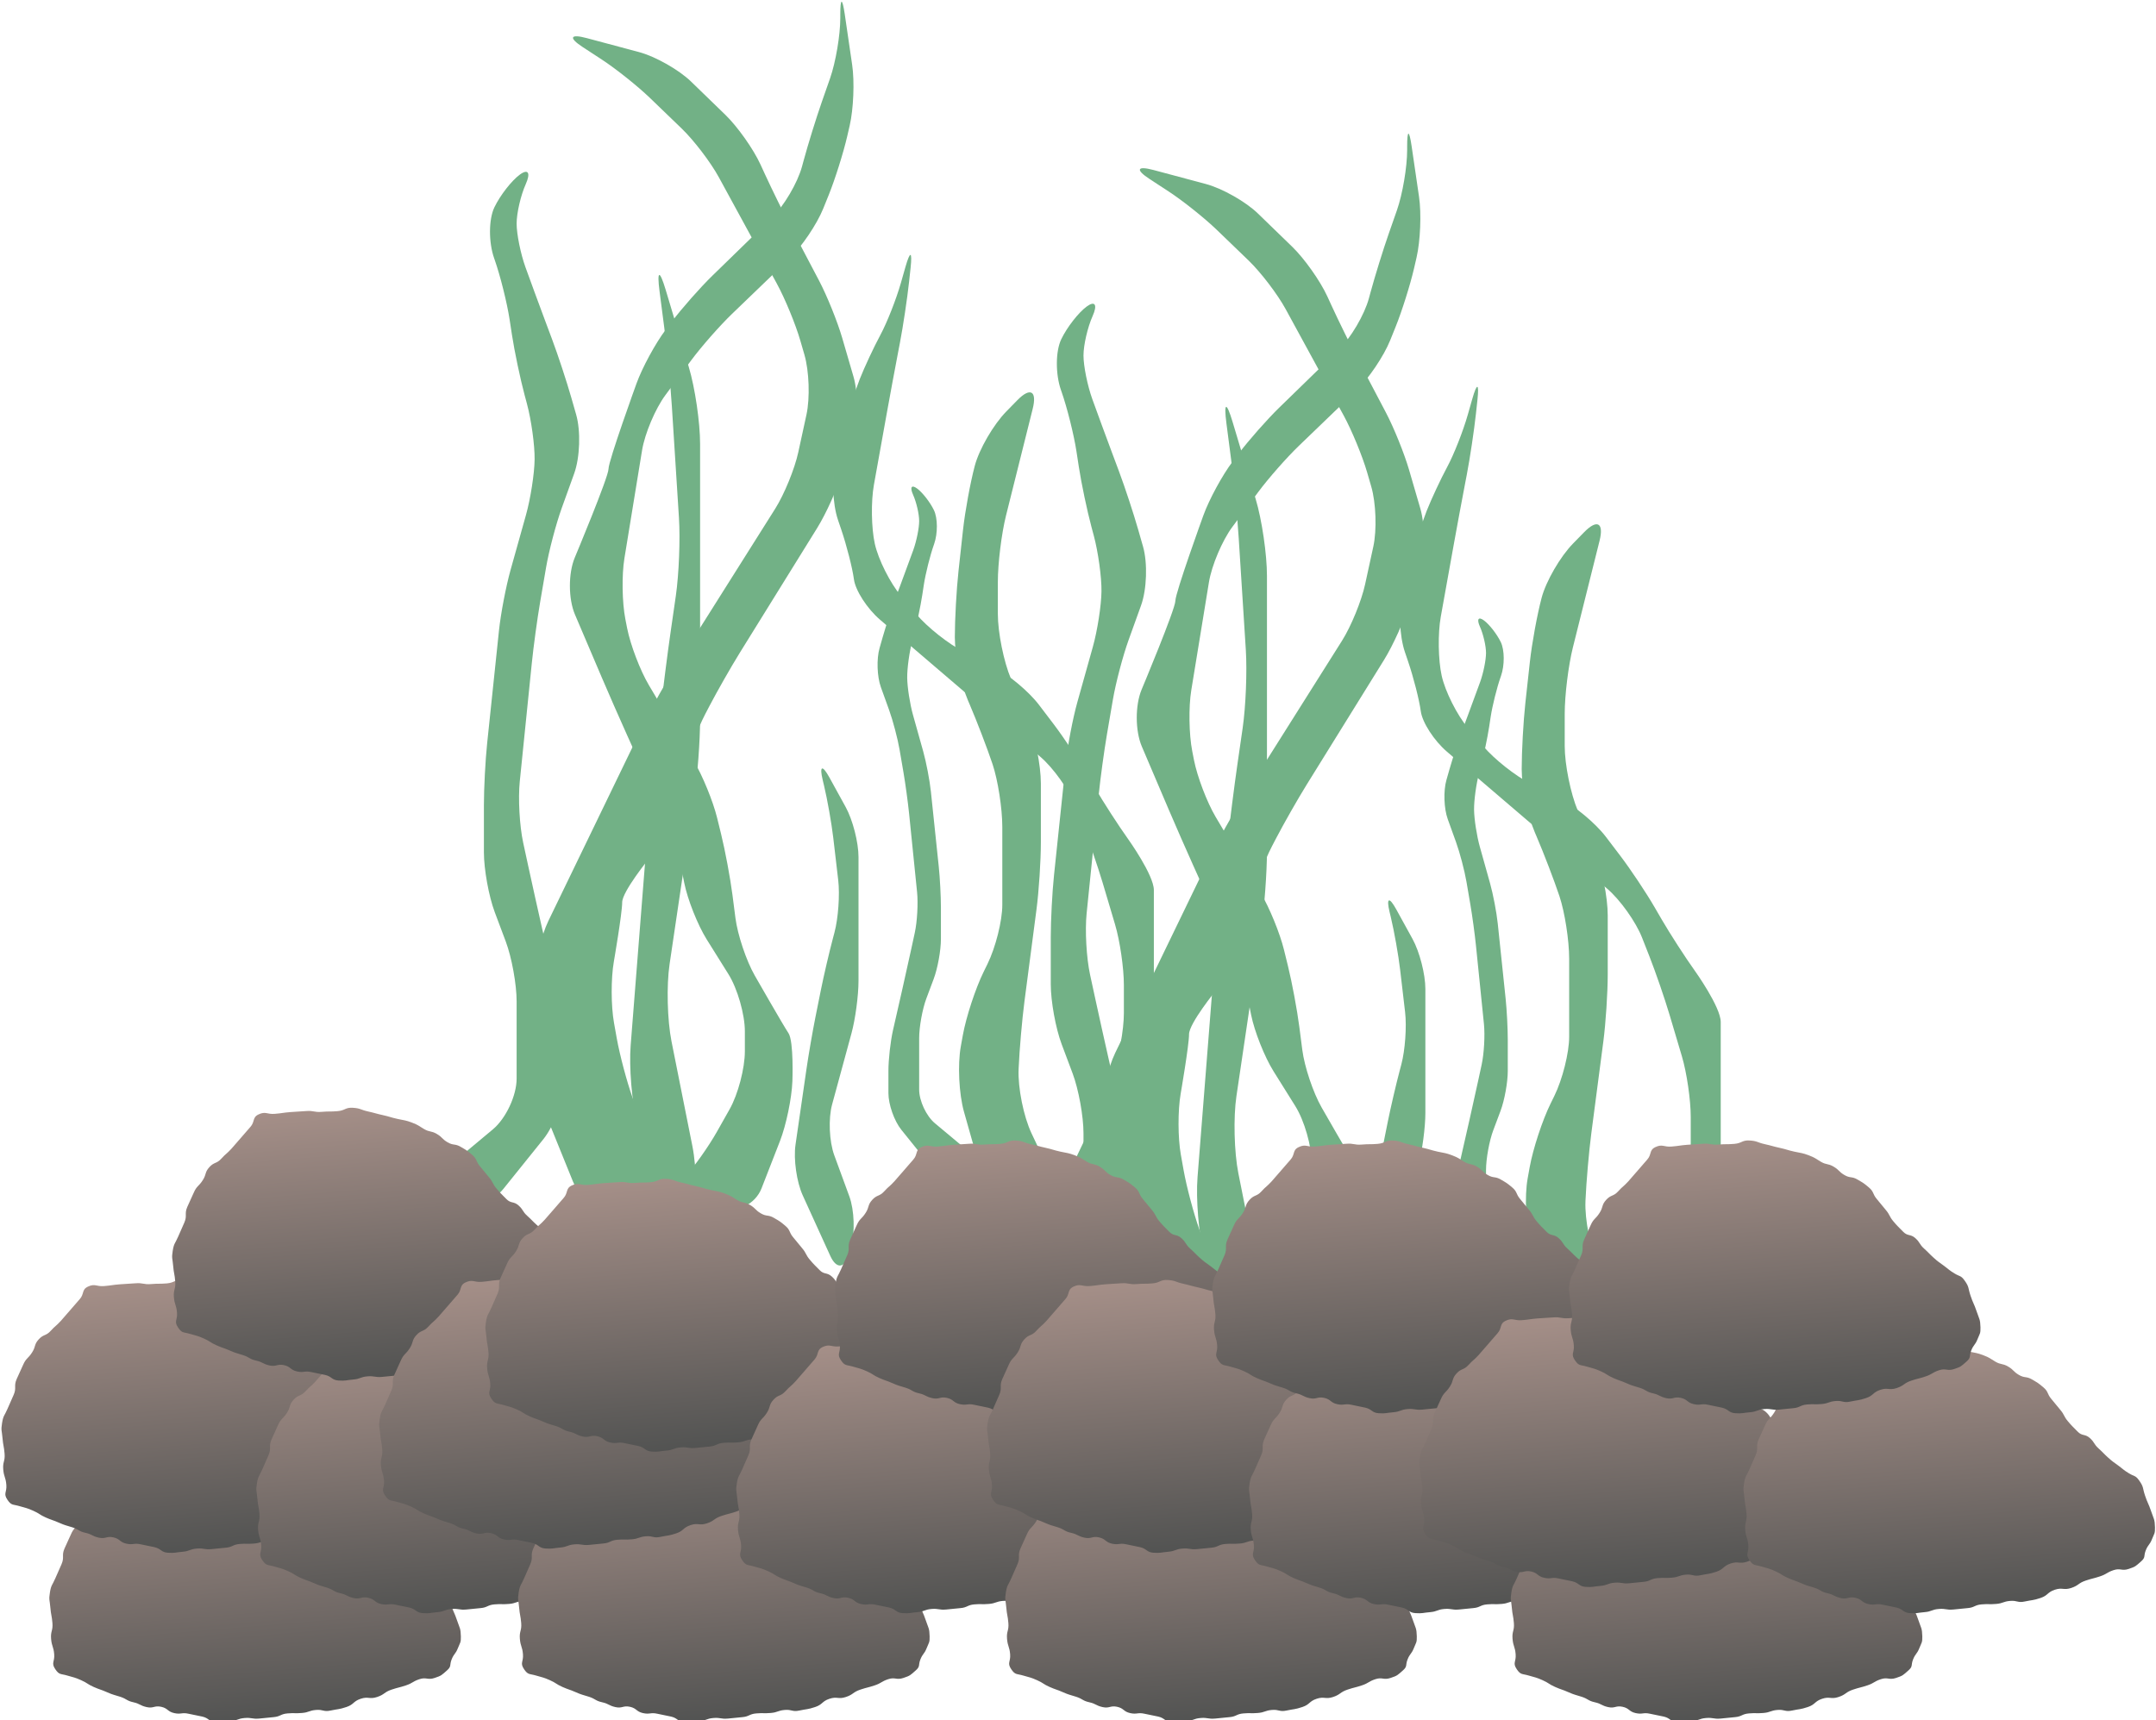 <?xml version="1.0" encoding="utf-8"?>
<!-- Generator: Adobe Illustrator 17.0.0, SVG Export Plug-In . SVG Version: 6.00 Build 0)  -->
<!DOCTYPE svg PUBLIC "-//W3C//DTD SVG 1.1//EN" "http://www.w3.org/Graphics/SVG/1.1/DTD/svg11.dtd">
<svg version="1.1" xmlns="http://www.w3.org/2000/svg" xmlns:xlink="http://www.w3.org/1999/xlink" x="0px" y="0px"
	 width="395.354px" height="315.519px" viewBox="0 0 395.354 315.519" enable-background="new 0 0 395.354 315.519"
	 xml:space="preserve">
<g id="sabze">
	<g id="_x3C_Group1_x3E_">
		<g>
			<path fill="#72B186" d="M112.837,221.289c-3.092,0.401-6.581-1.636-7.753-4.526l-4.863-11.992
				c-1.172-2.89-2.13-7.805-2.13-10.923v-14.161c0-3.118,1.111-7.966,2.469-10.773l17.561-36.293
				c1.358-2.807,3.83-7.261,5.492-9.899l18.537-29.408c1.663-2.638,3.566-7.289,4.229-10.336l1.506-6.921
				c0.663-3.047,0.495-7.99-0.374-10.984l-0.757-2.61c-0.869-2.995-2.801-7.685-4.293-10.422l-10.656-19.545
				c-1.493-2.738-4.55-6.748-6.795-8.913l-5.838-5.629c-2.245-2.164-6.216-5.331-8.826-7.038l-3.51-2.295
				c-2.61-1.706-2.28-2.443,0.732-1.638l9.611,2.57c3.012,0.806,7.308,3.241,9.546,5.412l6.296,6.106
				c2.238,2.171,5.133,6.266,6.432,9.101l0.776,1.692c1.299,2.835,3.55,7.412,5.001,10.172l4.977,9.464
				c1.451,2.76,3.352,7.467,4.225,10.461l2.073,7.114c0.872,2.994,0.854,7.887-0.042,10.873l-1.99,6.639
				c-0.895,2.987-2.972,7.599-4.615,10.249l-14.175,22.863c-1.643,2.65-4.167,7.08-5.61,9.845l-0.755,1.447
				c-1.442,2.764-3.212,7.508-3.933,10.542l-1.418,5.969c-0.721,3.034-2.923,7.493-4.894,9.909c0,0-4.981,6.107-4.981,8.107
				s-1.537,10.913-1.537,10.913c-0.53,3.073-0.515,8.098,0.033,11.168l0.507,2.838c0.548,3.07,1.854,7.984,2.902,10.92l4.754,13.321
				c1.048,2.937-0.625,5.667-3.717,6.068L112.837,221.289z"/>
		</g>
		<g>
			<path fill="#72B186" d="M128.144,220.563c-2.998-0.857-4.101-3.02-2.451-4.807s4.253-5.472,5.785-8.188l2.326-4.124
				c1.532-2.716,2.785-7.489,2.785-10.607v-3.661c0-3.118-1.352-7.833-3.005-10.477l-3.991-6.385
				c-1.653-2.644-3.505-7.309-4.117-10.367l-0.276-1.382c-0.612-3.058-2.161-7.885-3.443-10.727l-6.839-15.164
				c-1.282-2.842-3.331-7.515-4.554-10.383l-4.931-11.569c-1.223-2.868-1.237-7.568-0.033-10.444c0,0,6.187-14.771,6.187-16.271
				s5.134-15.67,5.134-15.67c1.062-2.932,3.469-7.366,5.349-9.853l1.099-1.454c1.88-2.488,5.246-6.303,7.48-8.478l10.876-10.59
				c2.234-2.175,4.73-6.417,5.546-9.427l0.287-1.057c0.816-3.009,2.326-7.88,3.355-10.823l1.503-4.297
				c1.029-2.943,1.871-7.903,1.871-11.021V2.675c0-3.118,0.369-3.145,0.821-0.06l1.358,9.281c0.452,3.085,0.247,8.095-0.454,11.134
				l-0.45,1.952c-0.701,3.038-2.229,7.89-3.396,10.782l-1.003,2.485c-1.167,2.892-3.959,7.027-6.205,9.19l-10.525,10.135
				c-2.246,2.163-5.604,5.981-7.461,8.486l-4.742,6.393c-1.858,2.504-3.789,7.071-4.292,10.149l-3.237,19.81
				c-0.503,3.077-0.424,8.099,0.175,11.159l0.321,1.64c0.599,3.06,2.39,7.758,3.979,10.441l8.282,13.978
				c1.589,2.683,3.498,7.355,4.242,10.383l0.734,2.989c0.744,3.028,1.679,8.036,2.078,11.128l0.549,4.255
				c0.399,3.092,1.991,7.838,3.538,10.545c0,0,5.187,9.078,6.187,10.578s0.718,8.835,0.718,8.835
				c-0.12,3.116-1.144,8.042-2.276,10.948l-3.385,8.69c-1.132,2.905-4.511,4.582-7.509,3.725L128.144,220.563z"/>
		</g>
		<g>
			<path fill="#72B186" d="M83.243,221.107c3.021,0.773,7.091-0.582,9.045-3.012l7.37-9.164c1.954-2.43,3.553-6.969,3.553-10.087
				v-6.161c0-3.118-0.566-8.157-1.258-11.197l-2.604-11.444c-0.692-3.04-1.798-8.021-2.458-11.069l-0.957-4.418
				c-0.66-3.048-0.942-8.079-0.626-11.181l2.209-21.72c0.315-3.102,1.005-8.155,1.531-11.228l1.084-6.324
				c0.527-3.073,1.822-7.988,2.879-10.922l2.281-6.332c1.057-2.934,1.22-7.787,0.363-10.785l-0.886-3.098
				c-0.857-2.998-2.452-7.84-3.545-10.761l-1.264-3.38c-1.092-2.921-2.715-7.335-3.606-9.81c-0.891-2.475-1.62-6.075-1.62-8
				c0-1.925,0.755-5.188,1.678-7.25s0.44-2.85-1.072-1.75c-1.513,1.1-3.618,3.8-4.678,6c-1.06,2.2-1.084,6.408-0.053,9.35l0.105,0.3
				c1.031,2.943,2.262,7.872,2.734,10.954l0.428,2.792c0.472,3.082,1.52,8.068,2.328,11.079l0.416,1.549
				c0.808,3.011,1.444,7.613,1.412,10.225c-0.032,2.612-0.746,7.207-1.588,10.209l-2.825,10.082
				c-0.841,3.002-1.796,7.996-2.121,11.097l-2.173,20.723c-0.325,3.101-0.591,8.19-0.591,11.308v8.661
				c0,3.118,0.896,8.058,1.991,10.978l2.019,5.383c1.095,2.92,1.991,7.859,1.991,10.978v14.161c0,3.118-1.958,7.305-4.351,9.304
				l-10.114,8.45c-2.393,1.999-1.879,4.268,1.142,5.041L83.243,221.107z"/>
		</g>
		<g>
			<path fill="#72B186" d="M176.191,215.321c-2.009,0.514-4.715-0.387-6.014-2.003l-4.901-6.094
				c-1.299-1.616-2.362-4.634-2.362-6.707v-4.097c0-2.073,0.376-5.424,0.836-7.445l1.732-7.61c0.46-2.022,1.195-5.334,1.634-7.36
				l0.636-2.938c0.439-2.026,0.626-5.372,0.416-7.435L166.7,149.19c-0.21-2.063-0.668-5.422-1.018-7.466l-0.721-4.205
				c-0.35-2.044-1.212-5.312-1.914-7.262l-1.517-4.211c-0.703-1.951-0.811-5.178-0.241-7.171l0.589-2.06
				c0.57-1.993,1.631-5.213,2.357-7.155l0.841-2.247c0.726-1.942,1.805-4.877,2.398-6.523s1.077-4.039,1.077-5.319
				s-0.502-3.449-1.116-4.821s-0.293-1.895,0.713-1.164c1.006,0.731,2.405,2.527,3.111,3.99c0.705,1.463,0.721,4.261,0.035,6.217
				l-0.07,0.199c-0.686,1.957-1.504,5.234-1.818,7.284l-0.284,1.857c-0.314,2.049-1.011,5.365-1.548,7.367l-0.277,1.03
				c-0.538,2.002-0.96,5.062-0.939,6.799c0.021,1.737,0.496,4.792,1.056,6.788l1.878,6.704c0.559,1.996,1.194,5.317,1.41,7.379
				l1.445,13.78c0.216,2.062,0.393,5.446,0.393,7.519v5.759c0,2.073-0.596,5.358-1.324,7.299l-1.342,3.58
				c-0.728,1.941-1.324,5.226-1.324,7.299v9.416c0,2.073,1.302,4.857,2.893,6.187l6.725,5.619c1.591,1.329,1.249,2.838-0.759,3.352
				L176.191,215.321z"/>
		</g>
		<g>
			<path fill="#72B186" d="M155.649,230.121c-0.754,2.579-2.282,2.689-3.395,0.243l-5.055-11.105
				c-1.113-2.446-1.709-6.623-1.324-9.283l2.003-13.829c0.385-2.66,1.133-6.992,1.662-9.626l0.987-4.919
				c0.529-2.635,1.526-6.916,2.216-9.513l0.28-1.055c0.69-2.597,0.999-6.906,0.687-9.576l-0.911-7.794
				c-0.312-2.669-1.078-6.992-1.701-9.606l-0.237-0.994c-0.624-2.614-0.074-2.826,1.221-0.472l2.992,5.438
				c1.296,2.355,2.355,6.48,2.355,9.167v7.728c0,2.687,0,7.085,0,9.772v5.228c0,2.687-0.578,7.008-1.284,9.601l-3.559,13.071
				c-0.706,2.593-0.527,6.779,0.397,9.302l2.765,7.545c0.925,2.523,1.064,6.698,0.31,9.278L155.649,230.121z"/>
		</g>
		<g>
			<path fill="#72B186" d="M126.09,231.717c-0.621,3.905-1.907,3.96-2.857,0.122l-6.423-25.939
				c-0.95-3.838-1.474-10.204-1.163-14.146l2.565-32.544c0.311-3.942,0.916-10.383,1.345-14.314l1.597-14.631
				c0.429-3.931,1.243-10.349,1.808-14.262l0.97-6.715c0.565-3.913,0.823-10.344,0.572-14.29l-1.308-20.56
				c-0.251-3.946-0.873-10.383-1.382-14.304l-0.868-6.687c-0.509-3.921,0.002-4.03,1.136-0.242l4.236,14.153
				c1.134,3.788,2.062,10.123,2.062,14.077v20.531c0,3.954,0,10.425,0,14.379v15.544c0,3.954-0.474,10.39-1.054,14.301l-4.542,30.66
				c-0.579,3.911-0.421,10.284,0.352,14.162l3.838,19.253c0.773,3.878,0.897,10.246,0.276,14.151L126.09,231.717z"/>
		</g>
		<g>
			<path fill="#72B186" d="M186.391,216.134c-3.393,0-6.925-2.671-7.849-5.936l-1.77-6.256c-0.924-3.265-1.187-8.668-0.584-12.006
				l0.374-2.071c0.603-3.339,2.318-8.563,3.813-11.609l0.705-1.437c1.495-3.046,2.717-7.924,2.717-10.84s0-8.078,0-11.47v-2.835
				c0-3.393-0.804-8.571-1.787-11.507c-0.983-2.936-2.881-7.889-4.218-11.008l-0.27-0.629c-1.337-3.118-2.43-8.363-2.43-11.655
				c0-3.292,0.302-8.744,0.672-12.117l0.832-7.588c0.37-3.373,1.337-8.643,2.149-11.712s3.418-7.564,5.791-9.989l2.019-2.063
				c2.373-2.425,3.641-1.716,2.818,1.576l-4.896,19.586c-0.823,3.292-1.496,8.761-1.496,12.153v5.907
				c0,3.393,1.076,8.728,2.392,11.855l3.105,7.379c1.316,3.127,2.392,8.462,2.392,11.855v10.791c0,3.393-0.36,8.921-0.8,12.285
				l-2.207,16.868c-0.44,3.364-0.921,8.89-1.068,12.28l-0.008,0.187c-0.147,3.39,0.916,8.674,2.364,11.742l1.265,2.683
				c1.447,3.069-0.144,5.579-3.537,5.579H186.391z"/>
		</g>
		<g>
			<path fill="#72B186" d="M200.55,218.538c-3.003-0.841-4.355-3.829-3.006-6.64l1.093-2.278c1.349-2.811,3.369-7.492,4.488-10.402
				l0.93-2.417c1.119-2.91,2.035-7.843,2.035-10.961v-5.161c0-3.118-0.727-8.115-1.616-11.104l-2.269-7.632
				c-0.889-2.989-2.548-7.809-3.689-10.711l-1.354-3.447c-1.14-2.902-4.012-6.935-6.381-8.962l-29.383-25.13
				c-2.37-2.027-4.534-5.372-4.81-7.435s-1.322-6.166-2.324-9.119l-0.598-1.763c-1.002-2.953-1.187-7.839-0.41-10.859l1.419-5.519
				c0.776-3.02,2.124-7.291,2.994-9.491c0.87-2.2,2.573-5.841,3.784-8.092s2.901-6.545,3.755-9.544l0.829-2.912
				c0.854-2.999,1.278-2.916,0.941,0.184l-0.276,2.544c-0.337,3.1-1.093,8.142-1.681,11.204l-0.297,1.548
				c-0.588,3.062-1.52,8.079-2.072,11.147l-2.398,13.34c-0.552,3.069-0.477,7.942,0.167,10.83c0.643,2.888,2.813,7.201,4.821,9.587
				l2.801,3.327c2.008,2.385,5.929,5.486,8.713,6.89l5.272,2.66c2.784,1.404,6.606,4.584,8.493,7.067l2.638,3.47
				c1.887,2.482,4.713,6.719,6.279,9.415l1.304,2.244c1.566,2.696,4.331,6.978,6.143,9.515c0,0,4.705,6.586,4.705,9.331
				c0,2.745,0,12.075,0,12.075c0,3.118,0,8.22,0,11.339v12.161c0,3.118-0.773,8.1-1.718,11.072l-1.563,4.915
				c-0.945,2.971-4.175,4.715-7.178,3.874L200.55,218.538z"/>
		</g>
	</g>
	<g id="_x3C_Group2_x3E_">
		<g>
			<path fill="#72B186" d="M216.785,245.487c-3.092,0.401-6.581-1.636-7.753-4.526l-4.863-11.992
				c-1.172-2.89-2.13-7.805-2.13-10.923v-14.161c0-3.118,1.111-7.966,2.469-10.773l17.561-36.293
				c1.358-2.807,3.83-7.261,5.492-9.899l18.537-29.408c1.663-2.638,3.566-7.289,4.228-10.336l1.506-6.921
				c0.663-3.047,0.495-7.99-0.374-10.984l-0.757-2.61c-0.869-2.995-2.801-7.685-4.293-10.422l-10.656-19.545
				c-1.493-2.738-4.55-6.748-6.795-8.913l-5.838-5.629c-2.245-2.164-6.216-5.331-8.826-7.038l-3.51-2.295
				c-2.61-1.706-2.28-2.443,0.732-1.638l9.611,2.57c3.012,0.806,7.308,3.241,9.546,5.412l6.296,6.106
				c2.238,2.171,5.133,6.266,6.432,9.101l0.776,1.692c1.299,2.835,3.55,7.412,5.001,10.172l4.977,9.464
				c1.451,2.76,3.352,7.467,4.225,10.461l2.073,7.114c0.872,2.994,0.854,7.887-0.042,10.873l-1.99,6.639
				c-0.895,2.987-2.972,7.599-4.615,10.249l-14.175,22.863c-1.643,2.65-4.167,7.08-5.61,9.845l-0.755,1.447
				c-1.442,2.764-3.212,7.508-3.933,10.542l-1.418,5.969c-0.721,3.034-2.923,7.493-4.894,9.909c0,0-4.981,6.107-4.981,8.107
				s-1.537,10.913-1.537,10.913c-0.53,3.073-0.515,8.098,0.033,11.168l0.507,2.838c0.548,3.07,1.854,7.984,2.902,10.92l4.754,13.321
				c1.048,2.937-0.625,5.667-3.717,6.068L216.785,245.487z"/>
		</g>
		<g>
			<path fill="#72B186" d="M232.092,244.762c-2.998-0.857-4.101-3.02-2.451-4.807c1.65-1.788,4.253-5.472,5.785-8.188l2.326-4.124
				c1.532-2.716,2.785-7.489,2.785-10.607v-3.661c0-3.118-1.352-7.833-3.005-10.477l-3.991-6.385
				c-1.653-2.644-3.505-7.309-4.117-10.367l-0.276-1.382c-0.612-3.058-2.161-7.885-3.443-10.727l-6.839-15.164
				c-1.282-2.842-3.331-7.515-4.554-10.383l-4.931-11.569c-1.223-2.868-1.237-7.568-0.033-10.444c0,0,6.187-14.771,6.187-16.271
				s5.134-15.67,5.134-15.67c1.062-2.932,3.469-7.366,5.349-9.853l1.099-1.454c1.88-2.488,5.246-6.303,7.48-8.478l10.876-10.59
				c2.234-2.175,4.73-6.417,5.546-9.427l0.287-1.057c0.816-3.009,2.326-7.88,3.355-10.823l1.503-4.297
				c1.029-2.943,1.871-7.903,1.871-11.021v-0.661c0-3.118,0.369-3.145,0.821-0.06l1.358,9.281c0.452,3.085,0.247,8.095-0.454,11.134
				l-0.45,1.952c-0.701,3.038-2.229,7.89-3.396,10.782l-1.003,2.485c-1.167,2.892-3.959,7.027-6.205,9.19l-10.525,10.135
				c-2.246,2.163-5.604,5.981-7.461,8.486l-4.742,6.393c-1.858,2.504-3.789,7.071-4.292,10.149l-3.237,19.81
				c-0.503,3.077-0.424,8.099,0.175,11.159l0.321,1.64c0.599,3.06,2.39,7.758,3.979,10.441l8.282,13.978
				c1.589,2.683,3.498,7.355,4.242,10.383l0.734,2.989c0.744,3.028,1.679,8.036,2.078,11.128l0.549,4.255
				c0.399,3.092,1.991,7.838,3.538,10.545c0,0,5.187,9.078,6.187,10.578s0.718,8.835,0.718,8.835
				c-0.12,3.116-1.144,8.042-2.276,10.948l-3.385,8.69c-1.132,2.906-4.511,4.582-7.509,3.725L232.092,244.762z"/>
		</g>
		<g>
			<path fill="#72B186" d="M187.191,245.306c3.021,0.773,7.091-0.582,9.045-3.012l7.37-9.164c1.954-2.43,3.553-6.969,3.553-10.087
				v-6.161c0-3.118-0.566-8.157-1.258-11.197l-2.604-11.444c-0.692-3.04-1.798-8.021-2.458-11.069l-0.957-4.418
				c-0.66-3.048-0.942-8.079-0.626-11.181l2.209-21.72c0.315-3.102,1.005-8.155,1.531-11.228l1.084-6.324
				c0.527-3.073,1.822-7.988,2.879-10.922l2.281-6.332c1.057-2.934,1.22-7.787,0.363-10.785l-0.886-3.098
				c-0.857-2.998-2.452-7.84-3.545-10.761l-1.264-3.38c-1.092-2.921-2.715-7.335-3.606-9.81c-0.891-2.475-1.62-6.075-1.62-8
				c0-1.925,0.755-5.188,1.678-7.25c0.923-2.063,0.44-2.85-1.072-1.75c-1.512,1.1-3.618,3.8-4.678,6
				c-1.06,2.2-1.084,6.408-0.053,9.35l0.105,0.3c1.031,2.943,2.262,7.872,2.734,10.954l0.428,2.792
				c0.472,3.082,1.52,8.068,2.328,11.079l0.416,1.549c0.808,3.011,1.444,7.613,1.412,10.225c-0.032,2.612-0.746,7.207-1.588,10.209
				l-2.825,10.082c-0.841,3.003-1.796,7.996-2.121,11.097l-2.173,20.723c-0.325,3.101-0.591,8.19-0.591,11.308v8.661
				c0,3.118,0.896,8.058,1.991,10.978l2.019,5.383c1.095,2.92,1.991,7.86,1.991,10.978v14.161c0,3.118-1.958,7.305-4.351,9.304
				l-10.114,8.45c-2.393,1.999-1.879,4.268,1.142,5.041L187.191,245.306z"/>
		</g>
		<g>
			<path fill="#72B186" d="M280.139,239.52c-2.009,0.514-4.715-0.387-6.014-2.003l-4.901-6.094
				c-1.299-1.616-2.362-4.634-2.362-6.707v-4.097c0-2.073,0.376-5.424,0.836-7.445l1.732-7.61c0.46-2.022,1.195-5.334,1.634-7.36
				l0.636-2.938c0.439-2.026,0.626-5.372,0.416-7.435l-1.469-14.442c-0.21-2.063-0.668-5.422-1.018-7.466l-0.721-4.205
				c-0.35-2.044-1.212-5.312-1.914-7.262l-1.517-4.211c-0.703-1.951-0.811-5.178-0.241-7.171l0.589-2.06
				c0.57-1.993,1.631-5.213,2.357-7.155l0.841-2.247c0.726-1.942,1.805-4.877,2.398-6.523s1.077-4.039,1.077-5.319
				s-0.502-3.449-1.116-4.821c-0.614-1.371-0.293-1.895,0.713-1.164c1.006,0.731,2.405,2.527,3.111,3.99
				c0.705,1.463,0.721,4.261,0.035,6.217l-0.07,0.199c-0.686,1.957-1.504,5.234-1.818,7.284l-0.284,1.857
				c-0.314,2.049-1.011,5.365-1.548,7.367l-0.277,1.03c-0.538,2.002-0.96,5.062-0.939,6.799c0.021,1.737,0.496,4.792,1.056,6.788
				l1.878,6.704c0.559,1.996,1.194,5.317,1.41,7.379l1.445,13.78c0.216,2.062,0.393,5.446,0.393,7.519v5.759
				c0,2.073-0.596,5.358-1.324,7.299l-1.342,3.58c-0.728,1.941-1.324,5.226-1.324,7.299v9.416c0,2.073,1.302,4.857,2.893,6.187
				l6.725,5.619c1.591,1.329,1.249,2.838-0.759,3.352L280.139,239.52z"/>
		</g>
		<g>
			<path fill="#72B186" d="M259.597,254.32c-0.754,2.579-2.282,2.689-3.395,0.243l-5.055-11.105
				c-1.113-2.446-1.709-6.623-1.324-9.283l2.004-13.829c0.385-2.66,1.133-6.992,1.662-9.626l0.987-4.919
				c0.529-2.635,1.526-6.916,2.216-9.513l0.28-1.055c0.69-2.597,0.999-6.906,0.687-9.576l-0.911-7.794
				c-0.312-2.669-1.078-6.992-1.701-9.606l-0.237-0.994c-0.624-2.614-0.074-2.826,1.221-0.472l2.992,5.438
				c1.296,2.355,2.355,6.48,2.355,9.167v7.728c0,2.687,0,7.085,0,9.772v5.228c0,2.687-0.578,7.008-1.284,9.601l-3.559,13.071
				c-0.706,2.593-0.527,6.779,0.397,9.302l2.765,7.545c0.925,2.523,1.064,6.698,0.31,9.278L259.597,254.32z"/>
		</g>
		<g>
			<path fill="#72B186" d="M230.038,255.915c-0.621,3.905-1.907,3.96-2.857,0.122l-6.423-25.939
				c-0.95-3.838-1.474-10.204-1.163-14.146l2.565-32.544c0.311-3.942,0.916-10.383,1.345-14.314l1.597-14.631
				c0.429-3.931,1.243-10.349,1.808-14.262l0.97-6.715c0.565-3.913,0.823-10.344,0.572-14.29l-1.308-20.56
				c-0.251-3.946-0.873-10.383-1.382-14.304l-0.868-6.687c-0.509-3.921,0.002-4.03,1.136-0.242l4.236,14.153
				c1.134,3.788,2.062,10.123,2.062,14.077v20.531c0,3.954,0,10.425,0,14.379v15.544c0,3.954-0.474,10.39-1.054,14.301l-4.542,30.66
				c-0.579,3.911-0.421,10.284,0.352,14.162l3.838,19.253c0.773,3.878,0.897,10.246,0.276,14.151L230.038,255.915z"/>
		</g>
		<g>
			<path fill="#72B186" d="M290.339,240.333c-3.393,0-6.925-2.671-7.849-5.936l-1.77-6.256c-0.924-3.265-1.187-8.668-0.584-12.006
				l0.374-2.071c0.603-3.339,2.318-8.563,3.813-11.609l0.705-1.437c1.495-3.046,2.717-7.924,2.717-10.84s0-8.078,0-11.47v-2.835
				c0-3.393-0.804-8.571-1.787-11.507c-0.983-2.936-2.881-7.889-4.218-11.008l-0.27-0.629c-1.337-3.118-2.43-8.363-2.43-11.655
				s0.302-8.744,0.672-12.117l0.832-7.588c0.37-3.373,1.337-8.643,2.149-11.712s3.418-7.564,5.791-9.989l2.019-2.063
				c2.373-2.425,3.641-1.716,2.818,1.576l-4.896,19.586c-0.823,3.292-1.496,8.761-1.496,12.153v5.907
				c0,3.393,1.076,8.728,2.392,11.855l3.105,7.379c1.316,3.127,2.392,8.462,2.392,11.855v10.791c0,3.393-0.36,8.921-0.8,12.285
				l-2.207,16.868c-0.44,3.364-0.921,8.89-1.068,12.28l-0.008,0.187c-0.147,3.39,0.916,8.674,2.364,11.742l1.265,2.683
				c1.447,3.069-0.144,5.579-3.537,5.579H290.339z"/>
		</g>
		<g>
			<path fill="#72B186" d="M304.498,242.736c-3.003-0.841-4.355-3.829-3.006-6.64l1.093-2.278c1.349-2.811,3.369-7.492,4.488-10.402
				l0.93-2.417c1.119-2.91,2.035-7.843,2.035-10.961v-5.161c0-3.118-0.727-8.115-1.616-11.104l-2.269-7.632
				c-0.889-2.989-2.548-7.809-3.689-10.711l-1.354-3.447c-1.14-2.902-4.012-6.935-6.381-8.962l-29.383-25.13
				c-2.37-2.027-4.534-5.372-4.81-7.435s-1.322-6.166-2.324-9.119l-0.598-1.763c-1.002-2.953-1.187-7.839-0.41-10.859l1.419-5.519
				c0.776-3.02,2.124-7.291,2.994-9.491c0.87-2.2,2.573-5.841,3.784-8.092c1.211-2.25,2.901-6.545,3.755-9.544l0.829-2.912
				c0.854-2.999,1.278-2.916,0.941,0.184l-0.276,2.544c-0.337,3.1-1.093,8.142-1.681,11.204l-0.297,1.548
				c-0.588,3.062-1.52,8.079-2.072,11.147l-2.398,13.34c-0.552,3.069-0.477,7.942,0.167,10.83c0.643,2.888,2.813,7.201,4.821,9.587
				l2.801,3.327c2.008,2.385,5.929,5.486,8.713,6.89l5.272,2.66c2.784,1.404,6.606,4.584,8.493,7.067l2.638,3.47
				c1.887,2.482,4.713,6.719,6.279,9.415l1.304,2.244c1.566,2.696,4.331,6.978,6.143,9.515c0,0,4.705,6.586,4.705,9.331
				c0,2.745,0,12.075,0,12.075c0,3.118,0,8.22,0,11.339v12.161c0,3.118-0.773,8.1-1.718,11.072l-1.563,4.915
				c-0.945,2.971-4.175,4.715-7.178,3.874L304.498,242.736z"/>
		</g>
	</g>
</g>
<g id="sang">
	<g>
		
			<linearGradient id="SVGID_1_" gradientUnits="userSpaceOnUse" x1="48.753" y1="264.041" x2="48.753" y2="314.189" gradientTransform="matrix(0.997 -0.083 0.083 0.997 -26.354 6.186)">
			<stop  offset="0" style="stop-color:#A58F88"/>
			<stop  offset="1" style="stop-color:#525352"/>
		</linearGradient>
		<path fill="url(#SVGID_1_)" d="M10.139,306.173c-0.8-1.187-0.083-1.323-0.201-2.749c-0.118-1.427-0.45-1.399-0.569-2.826
			c-0.118-1.427,0.363-1.467,0.245-2.894c-0.118-1.429-0.262-1.417-0.381-2.847c-0.118-1.429-0.309-1.362-0.077-2.778
			c0.229-1.402,0.42-1.263,0.985-2.567c0.565-1.304,0.579-1.298,1.144-2.601c0.565-1.304-0.026-1.56,0.539-2.864
			c0.566-1.306,0.61-1.287,1.176-2.593c0.566-1.306,0.909-1.128,1.672-2.329c0.702-1.105,0.323-1.409,1.204-2.379
			c0.881-0.971,1.309-0.583,2.19-1.553c0.881-0.971,0.991-0.872,1.872-1.843c0.881-0.971,0.842-1.007,1.723-1.979
			c0.883-0.973,0.84-1.012,1.723-1.985c0.883-0.973,0.325-1.749,1.514-2.31c1.299-0.613,1.534,0.016,2.965-0.103
			c1.433-0.119,1.426-0.202,2.858-0.321c1.433-0.119,1.437-0.069,2.87-0.187c1.433-0.119,1.465,0.26,2.898,0.142
			c1.435-0.119,1.445-0.005,2.88-0.124c1.435-0.119,1.405-0.714,2.843-0.619c1.401,0.093,1.361,0.362,2.732,0.667
			c1.371,0.305,1.356,0.371,2.727,0.676c1.373,0.306,1.352,0.399,2.725,0.704s1.37,0.192,2.684,0.693
			c1.161,0.443,1.078,0.523,2.15,1.151c1.072,0.628,1.277,0.278,2.35,0.906c1.073,0.628,0.909,0.907,1.982,1.535
			c1.074,0.629,1.325,0.201,2.399,0.83c1.074,0.629,1.127,0.639,2.078,1.442c0.975,0.823,0.644,1.167,1.468,2.141
			c0.825,0.974,0.798,0.996,1.623,1.97c0.826,0.975,0.604,1.164,1.43,2.139s0.88,0.956,1.768,1.875c0.85,0.881,1.34,0.37,2.248,1.19
			c0.91,0.823,0.68,1.077,1.59,1.9c0.911,0.824,0.864,0.877,1.775,1.701c0.911,0.824,0.953,0.769,1.936,1.506
			c0.929,0.696,0.882,0.76,1.875,1.362c0.992,0.602,1.159,0.336,1.837,1.279c0.896,1.247,0.613,1.344,1.1,2.8
			c0.488,1.458,0.627,1.412,1.115,2.87c0.488,1.458,0.669,1.411,0.707,2.949c0.029,1.155-0.13,1.112-0.555,2.187
			c-0.425,1.076-0.712,0.963-1.137,2.04c-0.425,1.076,0.017,1.254-0.852,2.019c-1.017,0.894-0.996,0.959-2.281,1.387
			c-1.285,0.428-1.495-0.202-2.78,0.226c-1.287,0.429-1.194,0.709-2.481,1.138c-1.287,0.429-1.317,0.338-2.604,0.767
			c-1.405,0.468-1.263,0.891-2.668,1.359c-1.405,0.468-1.608-0.142-3.013,0.327c-1.407,0.469-1.216,1.043-2.623,1.512
			c-1.407,0.469-1.458,0.338-2.909,0.646c-1.289,0.274-1.338-0.22-2.652-0.112c-1.311,0.109-1.282,0.449-2.593,0.558
			c-1.312,0.109-1.324-0.03-2.636,0.079c-1.314,0.109-1.275,0.577-2.589,0.686c-1.314,0.109-1.311,0.151-2.625,0.26
			c-1.314,0.109-1.341-0.212-2.655-0.103c-1.316,0.109-1.286,0.474-2.603,0.583c-1.316,0.109-1.373,0.268-2.691,0.181
			c-1.285-0.085-1.211-0.744-2.468-1.024c-1.259-0.28-1.267-0.242-2.526-0.523c-1.26-0.281-1.359,0.164-2.619-0.116
			c-1.26-0.281-1.128-0.875-2.388-1.156c-1.261-0.281-1.398,0.336-2.659,0.056c-1.263-0.281-1.19-0.608-2.453-0.889
			c-1.263-0.281-1.161-0.597-2.389-1.002c-1.243-0.409-1.251-0.317-2.448-0.846c-1.198-0.529-1.24-0.432-2.438-0.962
			c-1.198-0.529-1.116-0.715-2.314-1.244c-1.2-0.53-1.242-0.465-2.499-0.839C11.117,306.974,10.872,307.261,10.139,306.173z"/>
	</g>
	<g>
		
			<linearGradient id="SVGID_2_" gradientUnits="userSpaceOnUse" x1="42.575" y1="232.346" x2="42.575" y2="282.494" gradientTransform="matrix(0.997 -0.083 0.083 0.997 -26.354 6.186)">
			<stop  offset="0" style="stop-color:#A58F88"/>
			<stop  offset="1" style="stop-color:#525352"/>
		</linearGradient>
		<path fill="url(#SVGID_2_)" d="M1.364,275.097c-0.8-1.187-0.083-1.323-0.201-2.749c-0.118-1.427-0.45-1.399-0.569-2.826
			c-0.118-1.427,0.363-1.467,0.245-2.894c-0.118-1.429-0.262-1.417-0.381-2.847c-0.118-1.429-0.309-1.362-0.077-2.778
			c0.229-1.402,0.42-1.263,0.985-2.567c0.565-1.304,0.579-1.298,1.144-2.601c0.565-1.304-0.026-1.56,0.539-2.864
			c0.566-1.306,0.61-1.287,1.176-2.593c0.566-1.306,0.909-1.128,1.672-2.329c0.702-1.105,0.323-1.409,1.204-2.379
			c0.881-0.971,1.309-0.583,2.19-1.553c0.881-0.971,0.991-0.872,1.872-1.843c0.881-0.971,0.842-1.007,1.723-1.979
			c0.883-0.973,0.84-1.012,1.723-1.985s0.325-1.749,1.514-2.31c1.299-0.613,1.534,0.016,2.965-0.103
			c1.433-0.119,1.426-0.202,2.858-0.321c1.433-0.119,1.437-0.068,2.87-0.187c1.433-0.119,1.465,0.261,2.898,0.142
			c1.435-0.119,1.445-0.005,2.88-0.124s1.405-0.714,2.843-0.619c1.401,0.093,1.361,0.362,2.732,0.667
			c1.371,0.305,1.356,0.371,2.727,0.676c1.373,0.306,1.352,0.399,2.725,0.704s1.37,0.192,2.684,0.693
			c1.161,0.443,1.078,0.523,2.15,1.151c1.072,0.628,1.277,0.278,2.35,0.906c1.073,0.628,0.909,0.907,1.982,1.535
			c1.074,0.629,1.325,0.201,2.399,0.83c1.074,0.629,1.127,0.639,2.078,1.442c0.975,0.823,0.644,1.167,1.468,2.141
			c0.825,0.974,0.798,0.996,1.623,1.97c0.826,0.975,0.604,1.164,1.43,2.139c0.826,0.975,0.88,0.956,1.768,1.875
			c0.85,0.881,1.34,0.37,2.248,1.19c0.91,0.823,0.68,1.077,1.59,1.9c0.911,0.824,0.864,0.877,1.775,1.701
			c0.911,0.824,0.953,0.769,1.936,1.506c0.929,0.696,0.882,0.76,1.875,1.362s1.159,0.336,1.837,1.279
			c0.896,1.247,0.613,1.344,1.1,2.8c0.488,1.458,0.627,1.412,1.115,2.87c0.488,1.458,0.669,1.411,0.707,2.948
			c0.029,1.155-0.13,1.113-0.555,2.187c-0.425,1.076-0.712,0.963-1.137,2.04c-0.425,1.076,0.017,1.254-0.852,2.019
			c-1.017,0.894-0.996,0.959-2.281,1.387c-1.285,0.428-1.495-0.202-2.78,0.226c-1.287,0.429-1.194,0.709-2.481,1.138
			s-1.317,0.338-2.604,0.767c-1.405,0.468-1.263,0.891-2.668,1.359c-1.405,0.468-1.608-0.142-3.013,0.327
			c-1.407,0.469-1.216,1.043-2.623,1.512c-1.407,0.469-1.458,0.338-2.909,0.646c-1.289,0.274-1.338-0.22-2.652-0.112
			c-1.311,0.109-1.282,0.449-2.593,0.558c-1.312,0.109-1.324-0.03-2.636,0.079c-1.314,0.109-1.275,0.577-2.589,0.686
			c-1.314,0.109-1.311,0.151-2.625,0.26c-1.314,0.109-1.341-0.212-2.655-0.103c-1.316,0.109-1.286,0.474-2.603,0.583
			c-1.316,0.109-1.373,0.268-2.691,0.181c-1.285-0.085-1.211-0.744-2.468-1.024c-1.259-0.28-1.267-0.242-2.526-0.523
			c-1.26-0.281-1.359,0.164-2.619-0.116c-1.26-0.281-1.128-0.875-2.388-1.156c-1.261-0.281-1.398,0.336-2.659,0.056
			c-1.263-0.281-1.19-0.608-2.453-0.889c-1.263-0.281-1.161-0.597-2.389-1.002c-1.243-0.41-1.251-0.317-2.448-0.846
			c-1.198-0.529-1.24-0.432-2.438-0.962c-1.198-0.529-1.116-0.715-2.314-1.244c-1.2-0.53-1.242-0.465-2.499-0.839
			C2.342,275.898,2.097,276.185,1.364,275.097z"/>
	</g>
	<g>
		
			<linearGradient id="SVGID_3_" gradientUnits="userSpaceOnUse" x1="88.236" y1="247.244" x2="88.236" y2="297.393" gradientTransform="matrix(0.997 -0.083 0.083 0.997 -26.354 6.186)">
			<stop  offset="0" style="stop-color:#A58F88"/>
			<stop  offset="1" style="stop-color:#525352"/>
		</linearGradient>
		<path fill="url(#SVGID_3_)" d="M48.099,286.173c-0.8-1.187-0.083-1.323-0.201-2.749c-0.118-1.427-0.45-1.399-0.569-2.826
			c-0.118-1.427,0.363-1.467,0.245-2.894c-0.118-1.429-0.262-1.417-0.381-2.847c-0.118-1.429-0.309-1.362-0.077-2.778
			c0.229-1.402,0.42-1.263,0.985-2.567c0.565-1.304,0.579-1.298,1.144-2.601c0.565-1.304-0.026-1.56,0.539-2.864
			c0.566-1.306,0.61-1.287,1.176-2.593s0.909-1.128,1.672-2.329c0.702-1.105,0.323-1.409,1.204-2.379
			c0.881-0.971,1.309-0.583,2.19-1.553c0.881-0.971,0.991-0.872,1.872-1.843c0.881-0.971,0.842-1.007,1.723-1.979
			c0.883-0.973,0.84-1.012,1.723-1.985c0.883-0.973,0.325-1.749,1.514-2.31c1.299-0.613,1.534,0.016,2.965-0.103
			c1.433-0.119,1.426-0.202,2.858-0.321c1.433-0.119,1.437-0.068,2.87-0.187c1.433-0.119,1.465,0.261,2.898,0.142
			c1.435-0.119,1.445-0.005,2.88-0.124s1.405-0.714,2.843-0.619c1.401,0.093,1.361,0.362,2.732,0.667
			c1.371,0.305,1.356,0.371,2.727,0.676c1.373,0.306,1.352,0.399,2.725,0.704c1.373,0.306,1.37,0.192,2.684,0.693
			c1.161,0.443,1.077,0.523,2.15,1.151c1.072,0.628,1.277,0.278,2.35,0.906c1.073,0.628,0.909,0.907,1.982,1.535
			c1.074,0.629,1.325,0.201,2.399,0.83s1.127,0.639,2.078,1.442c0.975,0.823,0.644,1.167,1.468,2.141
			c0.825,0.974,0.798,0.996,1.623,1.97c0.826,0.975,0.604,1.164,1.43,2.139s0.88,0.956,1.768,1.875c0.85,0.881,1.34,0.37,2.248,1.19
			c0.91,0.823,0.68,1.077,1.59,1.9c0.911,0.824,0.864,0.877,1.775,1.701c0.911,0.824,0.953,0.769,1.936,1.506
			c0.929,0.696,0.882,0.76,1.875,1.362c0.992,0.602,1.159,0.336,1.837,1.279c0.896,1.247,0.613,1.344,1.1,2.8
			c0.488,1.458,0.627,1.412,1.115,2.87c0.488,1.458,0.669,1.411,0.707,2.949c0.029,1.155-0.13,1.112-0.555,2.187
			c-0.425,1.076-0.712,0.963-1.137,2.04c-0.425,1.076,0.017,1.254-0.852,2.019c-1.017,0.894-0.996,0.959-2.281,1.387
			c-1.285,0.428-1.495-0.202-2.78,0.226c-1.287,0.429-1.194,0.709-2.481,1.138c-1.287,0.429-1.317,0.338-2.604,0.767
			c-1.405,0.468-1.263,0.891-2.668,1.359c-1.405,0.468-1.608-0.142-3.013,0.327c-1.407,0.469-1.216,1.043-2.623,1.512
			s-1.458,0.338-2.909,0.646c-1.289,0.274-1.338-0.22-2.652-0.112c-1.311,0.109-1.282,0.449-2.593,0.558
			c-1.312,0.109-1.324-0.03-2.636,0.079c-1.314,0.109-1.275,0.577-2.589,0.686c-1.314,0.109-1.31,0.151-2.624,0.26
			c-1.314,0.109-1.341-0.212-2.655-0.103c-1.316,0.109-1.286,0.474-2.603,0.583c-1.316,0.109-1.373,0.268-2.691,0.181
			c-1.285-0.085-1.211-0.744-2.468-1.024c-1.259-0.28-1.267-0.242-2.526-0.523c-1.26-0.281-1.359,0.164-2.619-0.116
			c-1.26-0.281-1.128-0.875-2.388-1.156c-1.261-0.281-1.398,0.336-2.659,0.056c-1.263-0.281-1.19-0.608-2.453-0.889
			c-1.263-0.281-1.161-0.597-2.389-1.002c-1.243-0.409-1.251-0.317-2.448-0.846c-1.198-0.529-1.24-0.432-2.438-0.962
			c-1.198-0.529-1.116-0.715-2.314-1.244c-1.2-0.53-1.242-0.465-2.499-0.839C49.078,286.974,48.832,287.261,48.099,286.173z"/>
	</g>
	<g>
		
			<linearGradient id="SVGID_4_" gradientUnits="userSpaceOnUse" x1="76.371" y1="203.448" x2="76.371" y2="253.596" gradientTransform="matrix(0.997 -0.083 0.083 0.997 -26.354 6.186)">
			<stop  offset="0" style="stop-color:#A58F88"/>
			<stop  offset="1" style="stop-color:#525352"/>
		</linearGradient>
		<path fill="url(#SVGID_4_)" d="M32.658,243.507c-0.8-1.187-0.083-1.323-0.201-2.749c-0.118-1.427-0.45-1.399-0.569-2.826
			c-0.118-1.427,0.363-1.467,0.245-2.894c-0.118-1.429-0.262-1.417-0.381-2.847c-0.118-1.429-0.309-1.362-0.077-2.778
			c0.229-1.402,0.42-1.263,0.985-2.567c0.565-1.304,0.579-1.298,1.144-2.601c0.565-1.304-0.026-1.56,0.539-2.864
			c0.566-1.306,0.61-1.287,1.176-2.593c0.566-1.306,0.909-1.128,1.672-2.329c0.702-1.105,0.323-1.409,1.204-2.379
			c0.881-0.971,1.309-0.583,2.19-1.554c0.881-0.971,0.991-0.872,1.872-1.843c0.881-0.971,0.842-1.007,1.723-1.979
			c0.883-0.973,0.84-1.012,1.723-1.985c0.883-0.973,0.325-1.749,1.514-2.31c1.299-0.613,1.534,0.016,2.965-0.103
			c1.433-0.119,1.426-0.202,2.858-0.321c1.433-0.119,1.437-0.068,2.87-0.187c1.433-0.119,1.465,0.261,2.898,0.142
			c1.435-0.119,1.445-0.005,2.88-0.124s1.405-0.714,2.843-0.619c1.401,0.093,1.361,0.362,2.732,0.667
			c1.371,0.305,1.356,0.371,2.727,0.676c1.373,0.306,1.352,0.399,2.725,0.704c1.373,0.306,1.37,0.192,2.684,0.693
			c1.161,0.443,1.078,0.523,2.15,1.151c1.072,0.628,1.277,0.278,2.35,0.906c1.073,0.628,0.909,0.907,1.982,1.535
			c1.074,0.629,1.325,0.201,2.399,0.83c1.074,0.629,1.127,0.639,2.078,1.442c0.975,0.823,0.644,1.167,1.468,2.141
			c0.825,0.974,0.798,0.996,1.623,1.97c0.826,0.975,0.604,1.164,1.43,2.139c0.826,0.975,0.88,0.956,1.768,1.875
			c0.85,0.881,1.34,0.37,2.248,1.19c0.91,0.823,0.68,1.077,1.59,1.9c0.911,0.824,0.864,0.877,1.775,1.701
			c0.911,0.824,0.953,0.769,1.936,1.506c0.929,0.696,0.882,0.76,1.875,1.362c0.992,0.602,1.159,0.336,1.837,1.279
			c0.896,1.247,0.613,1.344,1.1,2.8c0.488,1.458,0.627,1.412,1.115,2.87s0.669,1.411,0.707,2.949
			c0.029,1.155-0.13,1.113-0.555,2.187c-0.425,1.076-0.712,0.963-1.137,2.04c-0.425,1.076,0.017,1.254-0.852,2.019
			c-1.017,0.894-0.996,0.959-2.281,1.387c-1.285,0.428-1.495-0.202-2.78,0.226c-1.287,0.429-1.194,0.709-2.481,1.138
			c-1.287,0.429-1.317,0.338-2.604,0.767c-1.405,0.468-1.263,0.891-2.668,1.359c-1.405,0.468-1.608-0.142-3.013,0.327
			c-1.407,0.469-1.216,1.043-2.623,1.512s-1.458,0.338-2.909,0.646c-1.289,0.274-1.338-0.22-2.652-0.112
			c-1.311,0.109-1.282,0.449-2.593,0.558c-1.312,0.109-1.324-0.03-2.636,0.079c-1.314,0.109-1.275,0.577-2.589,0.686
			c-1.314,0.109-1.311,0.151-2.625,0.26c-1.314,0.109-1.341-0.212-2.655-0.103c-1.316,0.109-1.286,0.474-2.603,0.583
			c-1.316,0.109-1.373,0.268-2.691,0.181c-1.285-0.085-1.211-0.744-2.468-1.024c-1.259-0.28-1.267-0.242-2.526-0.523
			c-1.26-0.281-1.359,0.164-2.619-0.116c-1.26-0.281-1.128-0.875-2.388-1.156c-1.261-0.281-1.398,0.336-2.659,0.056
			c-1.263-0.281-1.19-0.608-2.453-0.889c-1.263-0.281-1.161-0.597-2.389-1.002c-1.243-0.41-1.251-0.317-2.448-0.846
			c-1.198-0.529-1.24-0.432-2.438-0.962c-1.198-0.529-1.116-0.715-2.314-1.244c-1.2-0.53-1.242-0.465-2.499-0.839
			C33.636,244.308,33.391,244.594,32.658,243.507z"/>
	</g>
	<g>
		
			<linearGradient id="SVGID_5_" gradientUnits="userSpaceOnUse" x1="134.419" y1="271.141" x2="134.419" y2="321.289" gradientTransform="matrix(0.997 -0.083 0.083 0.997 -26.354 6.186)">
			<stop  offset="0" style="stop-color:#A58F88"/>
			<stop  offset="1" style="stop-color:#525352"/>
		</linearGradient>
		<path fill="url(#SVGID_5_)" d="M96.099,306.173c-0.8-1.187-0.083-1.323-0.201-2.749c-0.118-1.427-0.45-1.399-0.569-2.826
			c-0.118-1.427,0.363-1.467,0.245-2.894c-0.118-1.429-0.262-1.417-0.381-2.847c-0.118-1.429-0.309-1.362-0.077-2.778
			c0.229-1.402,0.42-1.263,0.985-2.567c0.565-1.304,0.579-1.298,1.144-2.601c0.565-1.304-0.026-1.56,0.539-2.864
			c0.566-1.306,0.61-1.287,1.176-2.593c0.566-1.306,0.909-1.128,1.672-2.329c0.702-1.105,0.323-1.409,1.203-2.379
			c0.881-0.971,1.309-0.583,2.19-1.553c0.881-0.971,0.991-0.872,1.872-1.843c0.881-0.971,0.842-1.007,1.723-1.979
			c0.883-0.973,0.84-1.012,1.723-1.985c0.883-0.973,0.325-1.749,1.514-2.31c1.299-0.613,1.534,0.016,2.965-0.103
			c1.433-0.119,1.426-0.202,2.858-0.321c1.433-0.119,1.437-0.069,2.87-0.187c1.433-0.119,1.465,0.26,2.898,0.142
			c1.435-0.119,1.445-0.005,2.88-0.124c1.435-0.119,1.405-0.714,2.843-0.619c1.401,0.093,1.361,0.362,2.732,0.667
			c1.371,0.305,1.356,0.371,2.727,0.676c1.373,0.306,1.352,0.399,2.725,0.704c1.373,0.306,1.37,0.192,2.684,0.693
			c1.161,0.443,1.078,0.523,2.15,1.151c1.072,0.628,1.277,0.278,2.35,0.906c1.073,0.628,0.909,0.907,1.982,1.535
			c1.074,0.629,1.325,0.201,2.399,0.83c1.074,0.629,1.127,0.639,2.078,1.442c0.975,0.823,0.644,1.167,1.468,2.141
			c0.825,0.974,0.798,0.996,1.623,1.97c0.826,0.975,0.604,1.164,1.43,2.139c0.826,0.975,0.88,0.956,1.768,1.875
			c0.85,0.881,1.34,0.37,2.248,1.19c0.91,0.823,0.68,1.077,1.59,1.9c0.911,0.824,0.864,0.877,1.775,1.701s0.953,0.769,1.936,1.506
			c0.929,0.696,0.882,0.76,1.875,1.362c0.992,0.602,1.159,0.336,1.837,1.279c0.896,1.247,0.613,1.344,1.1,2.8
			c0.488,1.458,0.627,1.412,1.115,2.87c0.488,1.458,0.669,1.411,0.707,2.949c0.029,1.155-0.13,1.112-0.555,2.187
			c-0.425,1.076-0.712,0.963-1.137,2.04c-0.425,1.076,0.017,1.254-0.852,2.019c-1.017,0.894-0.996,0.959-2.281,1.387
			c-1.285,0.428-1.495-0.202-2.78,0.226c-1.287,0.429-1.194,0.709-2.481,1.138c-1.287,0.429-1.317,0.338-2.604,0.767
			c-1.404,0.468-1.263,0.891-2.668,1.359c-1.405,0.468-1.608-0.142-3.013,0.327c-1.407,0.469-1.216,1.043-2.623,1.512
			c-1.407,0.469-1.458,0.338-2.909,0.646c-1.289,0.274-1.338-0.22-2.652-0.112c-1.311,0.109-1.282,0.449-2.593,0.558
			c-1.312,0.109-1.324-0.03-2.636,0.079c-1.314,0.109-1.275,0.577-2.589,0.686c-1.314,0.109-1.311,0.151-2.624,0.26
			c-1.314,0.109-1.341-0.212-2.655-0.103c-1.316,0.109-1.286,0.474-2.603,0.583c-1.316,0.109-1.373,0.268-2.691,0.181
			c-1.285-0.085-1.211-0.744-2.468-1.024c-1.259-0.28-1.267-0.242-2.526-0.523c-1.26-0.281-1.359,0.164-2.619-0.116
			c-1.26-0.281-1.128-0.875-2.388-1.156c-1.261-0.281-1.398,0.336-2.659,0.056c-1.263-0.281-1.19-0.608-2.453-0.889
			c-1.263-0.281-1.161-0.597-2.389-1.002c-1.243-0.409-1.251-0.317-2.448-0.846c-1.198-0.529-1.24-0.432-2.438-0.962
			c-1.198-0.529-1.116-0.715-2.314-1.244c-1.2-0.53-1.242-0.465-2.499-0.839C97.078,306.974,96.832,307.261,96.099,306.173z"/>
	</g>
	<g>
		
			<linearGradient id="SVGID_6_" gradientUnits="userSpaceOnUse" x1="111.656" y1="237.294" x2="111.656" y2="287.443" gradientTransform="matrix(0.997 -0.083 0.083 0.997 -26.354 6.186)">
			<stop  offset="0" style="stop-color:#A58F88"/>
			<stop  offset="1" style="stop-color:#525352"/>
		</linearGradient>
		<path fill="url(#SVGID_6_)" d="M70.618,274.322c-0.8-1.187-0.083-1.323-0.201-2.749c-0.118-1.427-0.45-1.399-0.569-2.826
			c-0.118-1.427,0.363-1.467,0.245-2.894c-0.118-1.429-0.262-1.417-0.381-2.847c-0.118-1.429-0.309-1.362-0.077-2.778
			c0.229-1.402,0.42-1.263,0.985-2.567c0.565-1.304,0.579-1.298,1.144-2.601c0.565-1.304-0.026-1.56,0.539-2.864
			c0.566-1.306,0.61-1.287,1.176-2.593c0.566-1.306,0.909-1.128,1.672-2.329c0.702-1.105,0.323-1.409,1.203-2.379
			c0.881-0.971,1.309-0.583,2.19-1.554c0.881-0.971,0.991-0.872,1.872-1.843c0.881-0.971,0.842-1.007,1.723-1.979
			c0.883-0.973,0.84-1.012,1.723-1.985s0.325-1.749,1.514-2.31c1.299-0.613,1.534,0.016,2.965-0.103
			c1.433-0.119,1.426-0.202,2.858-0.321c1.433-0.119,1.437-0.068,2.87-0.187c1.433-0.119,1.465,0.261,2.898,0.142
			c1.435-0.119,1.445-0.005,2.88-0.124c1.435-0.119,1.405-0.714,2.843-0.619c1.401,0.093,1.361,0.362,2.732,0.667
			c1.371,0.305,1.356,0.371,2.727,0.676c1.373,0.306,1.352,0.399,2.725,0.704c1.373,0.306,1.37,0.192,2.684,0.693
			c1.161,0.443,1.077,0.523,2.15,1.151c1.072,0.628,1.277,0.278,2.35,0.906c1.073,0.628,0.909,0.907,1.982,1.535
			c1.074,0.629,1.325,0.201,2.399,0.83c1.074,0.629,1.127,0.639,2.078,1.442c0.975,0.823,0.644,1.167,1.468,2.141
			c0.825,0.974,0.798,0.996,1.623,1.97c0.826,0.975,0.604,1.164,1.43,2.139c0.826,0.975,0.88,0.956,1.768,1.875
			c0.85,0.881,1.34,0.37,2.248,1.19c0.91,0.823,0.68,1.077,1.59,1.9c0.911,0.824,0.864,0.877,1.775,1.701
			c0.911,0.824,0.953,0.769,1.936,1.506c0.929,0.696,0.882,0.76,1.875,1.362c0.992,0.602,1.159,0.336,1.837,1.279
			c0.896,1.247,0.613,1.344,1.1,2.8c0.488,1.458,0.627,1.412,1.115,2.87c0.488,1.458,0.669,1.411,0.707,2.949
			c0.029,1.155-0.13,1.113-0.555,2.187c-0.425,1.076-0.712,0.963-1.137,2.04c-0.425,1.076,0.017,1.254-0.852,2.019
			c-1.017,0.894-0.996,0.959-2.281,1.387c-1.285,0.428-1.495-0.202-2.78,0.226c-1.287,0.429-1.194,0.709-2.481,1.138
			c-1.287,0.429-1.317,0.338-2.604,0.767c-1.405,0.468-1.263,0.891-2.668,1.359c-1.405,0.468-1.608-0.142-3.013,0.327
			c-1.407,0.469-1.216,1.043-2.623,1.512c-1.407,0.469-1.458,0.338-2.909,0.646c-1.289,0.274-1.338-0.22-2.652-0.112
			c-1.311,0.109-1.282,0.449-2.593,0.558c-1.312,0.109-1.324-0.03-2.636,0.079c-1.314,0.109-1.275,0.577-2.589,0.686
			c-1.314,0.109-1.311,0.151-2.625,0.26c-1.314,0.109-1.341-0.212-2.655-0.103c-1.316,0.109-1.286,0.474-2.603,0.583
			c-1.316,0.109-1.373,0.268-2.691,0.181c-1.285-0.085-1.211-0.744-2.468-1.024c-1.259-0.28-1.267-0.242-2.526-0.523
			c-1.26-0.281-1.359,0.164-2.619-0.116c-1.26-0.281-1.128-0.875-2.388-1.156c-1.261-0.281-1.398,0.336-2.659,0.056
			c-1.263-0.281-1.19-0.608-2.453-0.889c-1.263-0.281-1.161-0.597-2.389-1.002c-1.243-0.41-1.251-0.317-2.448-0.846
			c-1.198-0.529-1.24-0.432-2.438-0.962c-1.198-0.529-1.116-0.715-2.314-1.244c-1.2-0.53-1.242-0.465-2.499-0.839
			C71.596,275.123,71.351,275.41,70.618,274.322z"/>
	</g>
	<g>
		
			<linearGradient id="SVGID_7_" gradientUnits="userSpaceOnUse" x1="132.54" y1="221.183" x2="132.54" y2="271.332" gradientTransform="matrix(0.997 -0.083 0.083 0.997 -26.354 6.186)">
			<stop  offset="0" style="stop-color:#A58F88"/>
			<stop  offset="1" style="stop-color:#525352"/>
		</linearGradient>
		<path fill="url(#SVGID_7_)" d="M90.099,256.541c-0.8-1.187-0.083-1.323-0.201-2.749c-0.118-1.427-0.45-1.399-0.569-2.826
			c-0.118-1.427,0.363-1.467,0.245-2.894c-0.118-1.429-0.262-1.417-0.381-2.847c-0.118-1.429-0.309-1.362-0.077-2.778
			c0.229-1.402,0.42-1.263,0.985-2.567c0.565-1.304,0.579-1.298,1.144-2.601c0.565-1.304-0.026-1.56,0.539-2.864
			c0.566-1.306,0.61-1.287,1.176-2.593c0.566-1.306,0.909-1.128,1.672-2.329c0.702-1.105,0.323-1.409,1.203-2.379
			c0.881-0.971,1.309-0.583,2.19-1.554c0.881-0.971,0.991-0.872,1.872-1.843c0.881-0.971,0.842-1.007,1.723-1.979
			c0.883-0.973,0.84-1.012,1.723-1.985c0.883-0.973,0.325-1.749,1.514-2.31c1.299-0.613,1.534,0.016,2.965-0.103
			c1.433-0.119,1.426-0.202,2.858-0.321c1.433-0.119,1.437-0.068,2.87-0.187c1.433-0.119,1.465,0.261,2.898,0.142
			c1.435-0.119,1.445-0.005,2.88-0.124c1.435-0.119,1.405-0.714,2.843-0.619c1.401,0.093,1.361,0.362,2.732,0.667
			c1.371,0.305,1.356,0.371,2.727,0.676c1.373,0.306,1.352,0.399,2.725,0.704c1.373,0.306,1.37,0.192,2.684,0.693
			c1.161,0.443,1.078,0.523,2.15,1.151c1.072,0.628,1.277,0.278,2.35,0.906c1.073,0.628,0.909,0.907,1.982,1.535
			c1.074,0.629,1.325,0.201,2.399,0.83c1.074,0.629,1.127,0.639,2.078,1.442c0.975,0.823,0.644,1.167,1.468,2.141
			c0.825,0.974,0.798,0.996,1.623,1.97c0.826,0.975,0.604,1.164,1.43,2.139c0.826,0.975,0.88,0.956,1.768,1.875
			c0.85,0.881,1.34,0.37,2.248,1.19c0.91,0.823,0.68,1.077,1.59,1.9c0.911,0.824,0.864,0.877,1.775,1.701s0.953,0.769,1.936,1.506
			c0.929,0.696,0.882,0.76,1.875,1.362c0.992,0.602,1.159,0.336,1.837,1.279c0.896,1.247,0.613,1.344,1.1,2.8
			c0.488,1.458,0.627,1.412,1.115,2.87c0.488,1.458,0.669,1.411,0.707,2.949c0.029,1.155-0.13,1.113-0.555,2.187
			c-0.425,1.076-0.712,0.963-1.137,2.04c-0.425,1.076,0.017,1.254-0.852,2.019c-1.017,0.894-0.996,0.959-2.281,1.387
			c-1.285,0.428-1.495-0.202-2.78,0.226c-1.287,0.429-1.194,0.709-2.481,1.138c-1.287,0.429-1.317,0.338-2.604,0.767
			c-1.404,0.468-1.263,0.891-2.668,1.359c-1.405,0.468-1.608-0.142-3.013,0.327c-1.407,0.469-1.216,1.043-2.623,1.512
			c-1.407,0.469-1.458,0.338-2.909,0.646c-1.289,0.274-1.338-0.22-2.652-0.112c-1.311,0.109-1.282,0.449-2.593,0.558
			c-1.312,0.109-1.324-0.03-2.636,0.079c-1.314,0.109-1.275,0.577-2.589,0.686c-1.314,0.109-1.311,0.151-2.625,0.26
			c-1.314,0.109-1.341-0.212-2.655-0.103c-1.316,0.109-1.286,0.474-2.603,0.583c-1.316,0.109-1.373,0.268-2.691,0.181
			c-1.285-0.085-1.211-0.744-2.468-1.024c-1.259-0.28-1.267-0.242-2.526-0.523c-1.26-0.281-1.359,0.164-2.619-0.116
			c-1.26-0.281-1.128-0.875-2.388-1.156c-1.261-0.281-1.398,0.336-2.659,0.056c-1.263-0.281-1.19-0.608-2.453-0.889
			c-1.263-0.281-1.161-0.597-2.389-1.002c-1.243-0.41-1.251-0.317-2.448-0.846c-1.198-0.529-1.24-0.432-2.438-0.962
			c-1.198-0.529-1.116-0.715-2.314-1.244c-1.2-0.53-1.242-0.465-2.499-0.839C91.078,257.342,90.832,257.629,90.099,256.541z"/>
	</g>
	<g>
		
			<linearGradient id="SVGID_8_" gradientUnits="userSpaceOnUse" x1="175.935" y1="254.513" x2="175.935" y2="304.662" gradientTransform="matrix(0.997 -0.083 0.083 0.997 -26.354 6.186)">
			<stop  offset="0" style="stop-color:#A58F88"/>
			<stop  offset="1" style="stop-color:#525352"/>
		</linearGradient>
		<path fill="url(#SVGID_8_)" d="M136.099,286.173c-0.8-1.187-0.083-1.323-0.201-2.749c-0.118-1.427-0.45-1.399-0.569-2.826
			c-0.118-1.427,0.363-1.467,0.245-2.894c-0.118-1.429-0.262-1.417-0.381-2.847c-0.118-1.429-0.309-1.362-0.077-2.778
			c0.229-1.402,0.42-1.263,0.985-2.567c0.565-1.304,0.579-1.298,1.144-2.601c0.565-1.304-0.026-1.56,0.539-2.864
			c0.566-1.306,0.61-1.287,1.176-2.593s0.909-1.128,1.672-2.329c0.702-1.105,0.323-1.409,1.204-2.379
			c0.881-0.971,1.309-0.583,2.19-1.553c0.881-0.971,0.991-0.872,1.872-1.843c0.881-0.971,0.842-1.007,1.723-1.979
			c0.883-0.973,0.84-1.012,1.723-1.985c0.883-0.973,0.325-1.749,1.514-2.31c1.299-0.613,1.534,0.016,2.965-0.103
			c1.433-0.119,1.426-0.202,2.858-0.321c1.433-0.119,1.437-0.068,2.87-0.187c1.433-0.119,1.465,0.261,2.898,0.142
			c1.435-0.119,1.445-0.005,2.88-0.124s1.405-0.714,2.843-0.619c1.401,0.093,1.361,0.362,2.732,0.667
			c1.371,0.305,1.356,0.371,2.727,0.676c1.373,0.306,1.352,0.399,2.725,0.704c1.373,0.306,1.37,0.192,2.684,0.693
			c1.161,0.443,1.078,0.523,2.15,1.151c1.072,0.628,1.277,0.278,2.35,0.906c1.073,0.628,0.909,0.907,1.982,1.535
			c1.074,0.629,1.325,0.201,2.399,0.83c1.074,0.629,1.127,0.639,2.078,1.442c0.975,0.823,0.644,1.167,1.468,2.141
			c0.825,0.974,0.798,0.996,1.623,1.97c0.826,0.975,0.604,1.164,1.43,2.139c0.826,0.975,0.88,0.956,1.768,1.875
			c0.85,0.881,1.34,0.37,2.248,1.19c0.91,0.823,0.68,1.077,1.59,1.9c0.911,0.824,0.864,0.877,1.775,1.701s0.953,0.769,1.936,1.506
			c0.929,0.696,0.882,0.76,1.875,1.362c0.992,0.602,1.159,0.336,1.837,1.279c0.896,1.247,0.613,1.344,1.1,2.8
			c0.488,1.458,0.627,1.412,1.115,2.87c0.488,1.458,0.669,1.411,0.707,2.949c0.029,1.155-0.13,1.112-0.555,2.187
			c-0.425,1.076-0.712,0.963-1.137,2.04c-0.425,1.076,0.017,1.254-0.852,2.019c-1.017,0.894-0.996,0.959-2.281,1.387
			c-1.285,0.428-1.495-0.202-2.78,0.226c-1.287,0.429-1.194,0.709-2.481,1.138c-1.287,0.429-1.317,0.338-2.604,0.767
			c-1.404,0.468-1.263,0.891-2.668,1.359c-1.405,0.468-1.608-0.142-3.013,0.327c-1.407,0.469-1.216,1.043-2.623,1.512
			c-1.407,0.469-1.458,0.338-2.909,0.646c-1.289,0.274-1.338-0.22-2.652-0.112c-1.311,0.109-1.282,0.449-2.593,0.558
			c-1.312,0.109-1.324-0.03-2.636,0.079c-1.314,0.109-1.275,0.577-2.589,0.686c-1.314,0.109-1.311,0.151-2.624,0.26
			c-1.314,0.109-1.341-0.212-2.655-0.103c-1.316,0.109-1.286,0.474-2.603,0.583c-1.316,0.109-1.373,0.268-2.691,0.181
			c-1.285-0.085-1.211-0.744-2.468-1.024c-1.259-0.28-1.267-0.242-2.526-0.523c-1.26-0.281-1.359,0.164-2.619-0.116
			c-1.26-0.281-1.128-0.875-2.388-1.156c-1.261-0.281-1.398,0.336-2.659,0.056c-1.263-0.281-1.19-0.608-2.453-0.889
			c-1.263-0.281-1.161-0.597-2.389-1.002c-1.243-0.409-1.251-0.317-2.448-0.846c-1.198-0.529-1.24-0.432-2.438-0.962
			c-1.198-0.529-1.116-0.715-2.314-1.244c-1.2-0.53-1.242-0.465-2.499-0.839C137.078,286.974,136.832,287.261,136.099,286.173z"/>
	</g>
	<g>
		
			<linearGradient id="SVGID_9_" gradientUnits="userSpaceOnUse" x1="197.012" y1="219.468" x2="197.012" y2="269.616" gradientTransform="matrix(0.997 -0.083 0.083 0.997 -26.354 6.186)">
			<stop  offset="0" style="stop-color:#A58F88"/>
			<stop  offset="1" style="stop-color:#525352"/>
		</linearGradient>
		<path fill="url(#SVGID_9_)" d="M154.21,249.507c-0.8-1.187-0.083-1.323-0.201-2.749c-0.118-1.427-0.45-1.399-0.569-2.826
			c-0.118-1.427,0.363-1.467,0.245-2.894c-0.118-1.429-0.262-1.417-0.381-2.847c-0.118-1.429-0.309-1.362-0.077-2.778
			c0.229-1.402,0.42-1.263,0.985-2.567c0.565-1.304,0.579-1.298,1.144-2.601c0.565-1.304-0.026-1.56,0.539-2.864
			c0.566-1.306,0.61-1.287,1.176-2.593c0.566-1.306,0.909-1.128,1.672-2.329c0.702-1.105,0.323-1.409,1.204-2.379
			c0.881-0.971,1.309-0.583,2.19-1.554c0.881-0.971,0.991-0.872,1.872-1.843c0.881-0.971,0.842-1.007,1.723-1.979
			c0.883-0.973,0.84-1.012,1.723-1.985s0.325-1.749,1.514-2.31c1.299-0.613,1.534,0.016,2.965-0.103
			c1.433-0.119,1.426-0.202,2.858-0.321c1.433-0.119,1.437-0.068,2.87-0.187c1.433-0.119,1.465,0.261,2.898,0.142
			c1.435-0.119,1.445-0.005,2.88-0.124s1.405-0.714,2.843-0.619c1.401,0.093,1.361,0.362,2.732,0.667
			c1.371,0.305,1.356,0.371,2.727,0.676c1.373,0.306,1.352,0.399,2.725,0.704c1.373,0.306,1.37,0.192,2.684,0.693
			c1.161,0.443,1.077,0.523,2.15,1.151c1.072,0.628,1.277,0.278,2.35,0.906c1.073,0.628,0.909,0.907,1.982,1.535
			c1.074,0.629,1.325,0.201,2.399,0.83c1.074,0.629,1.127,0.639,2.078,1.442c0.975,0.823,0.644,1.167,1.468,2.141
			c0.825,0.974,0.798,0.996,1.623,1.97c0.826,0.975,0.604,1.164,1.43,2.139c0.826,0.975,0.88,0.956,1.768,1.875
			c0.85,0.881,1.34,0.37,2.248,1.19c0.91,0.823,0.68,1.077,1.59,1.9c0.911,0.824,0.864,0.877,1.775,1.701
			c0.911,0.824,0.953,0.769,1.936,1.506c0.929,0.696,0.882,0.76,1.875,1.362c0.992,0.602,1.159,0.336,1.837,1.279
			c0.896,1.247,0.613,1.344,1.1,2.8c0.488,1.458,0.627,1.412,1.115,2.87s0.669,1.411,0.707,2.949
			c0.029,1.155-0.13,1.113-0.555,2.187c-0.425,1.076-0.712,0.963-1.137,2.04c-0.425,1.076,0.017,1.254-0.852,2.019
			c-1.017,0.894-0.996,0.959-2.281,1.387c-1.285,0.428-1.495-0.202-2.78,0.226c-1.287,0.429-1.194,0.709-2.481,1.138
			c-1.287,0.429-1.317,0.338-2.604,0.767c-1.404,0.468-1.263,0.891-2.668,1.359c-1.405,0.468-1.608-0.142-3.013,0.327
			c-1.407,0.469-1.216,1.043-2.623,1.512c-1.407,0.469-1.458,0.338-2.909,0.646c-1.289,0.274-1.338-0.22-2.652-0.112
			c-1.311,0.109-1.282,0.449-2.593,0.558c-1.312,0.109-1.324-0.03-2.636,0.079c-1.314,0.109-1.275,0.577-2.589,0.686
			c-1.314,0.109-1.311,0.151-2.624,0.26c-1.314,0.109-1.341-0.212-2.655-0.103c-1.316,0.109-1.286,0.474-2.603,0.583
			s-1.373,0.268-2.691,0.181c-1.285-0.085-1.211-0.744-2.468-1.024c-1.259-0.28-1.267-0.242-2.526-0.523
			c-1.26-0.281-1.359,0.164-2.619-0.116c-1.26-0.281-1.128-0.875-2.388-1.156c-1.261-0.281-1.398,0.336-2.659,0.056
			c-1.263-0.281-1.19-0.608-2.453-0.889c-1.263-0.281-1.161-0.597-2.389-1.002c-1.243-0.41-1.251-0.317-2.448-0.846
			c-1.198-0.529-1.24-0.432-2.438-0.962c-1.198-0.529-1.116-0.715-2.314-1.244c-1.2-0.53-1.242-0.465-2.499-0.839
			C155.188,250.308,154.942,250.594,154.21,249.507z"/>
	</g>
	<g>
		
			<linearGradient id="SVGID_10_" gradientUnits="userSpaceOnUse" x1="223.447" y1="278.52" x2="223.447" y2="328.668" gradientTransform="matrix(0.997 -0.083 0.083 0.997 -26.354 6.186)">
			<stop  offset="0" style="stop-color:#A58F88"/>
			<stop  offset="1" style="stop-color:#525352"/>
		</linearGradient>
		<path fill="url(#SVGID_10_)" d="M185.433,306.173c-0.8-1.187-0.083-1.323-0.201-2.749c-0.118-1.427-0.45-1.399-0.569-2.826
			c-0.118-1.427,0.363-1.467,0.245-2.894c-0.118-1.429-0.262-1.417-0.381-2.847c-0.118-1.429-0.309-1.362-0.077-2.778
			c0.229-1.402,0.42-1.263,0.985-2.567c0.565-1.304,0.579-1.298,1.144-2.601c0.565-1.304-0.026-1.56,0.539-2.864
			c0.566-1.306,0.61-1.287,1.176-2.593c0.566-1.306,0.909-1.128,1.672-2.329c0.702-1.105,0.323-1.409,1.204-2.379
			c0.881-0.971,1.309-0.583,2.19-1.553c0.881-0.971,0.991-0.872,1.872-1.843c0.881-0.971,0.842-1.007,1.723-1.979
			c0.883-0.973,0.84-1.012,1.723-1.985c0.883-0.973,0.325-1.749,1.514-2.31c1.299-0.613,1.534,0.016,2.965-0.103
			c1.433-0.119,1.426-0.202,2.858-0.321c1.433-0.119,1.437-0.069,2.87-0.187c1.433-0.119,1.465,0.26,2.898,0.142
			c1.435-0.119,1.445-0.005,2.88-0.124c1.435-0.119,1.405-0.714,2.843-0.619c1.401,0.093,1.361,0.362,2.732,0.667
			c1.371,0.305,1.356,0.371,2.727,0.676c1.373,0.306,1.352,0.399,2.725,0.704s1.37,0.192,2.684,0.693
			c1.161,0.443,1.077,0.523,2.15,1.151c1.072,0.628,1.277,0.278,2.35,0.906c1.073,0.628,0.909,0.907,1.982,1.535
			c1.074,0.629,1.325,0.201,2.399,0.83c1.074,0.629,1.127,0.639,2.078,1.442c0.975,0.823,0.644,1.167,1.468,2.141
			c0.825,0.974,0.798,0.996,1.623,1.97c0.826,0.975,0.604,1.164,1.43,2.139c0.826,0.975,0.88,0.956,1.768,1.875
			c0.85,0.881,1.34,0.37,2.248,1.19c0.91,0.823,0.68,1.077,1.59,1.9c0.911,0.824,0.864,0.877,1.775,1.701
			c0.911,0.824,0.953,0.769,1.936,1.506c0.929,0.696,0.882,0.76,1.875,1.362c0.992,0.602,1.159,0.336,1.837,1.279
			c0.896,1.247,0.613,1.344,1.1,2.8c0.488,1.458,0.627,1.412,1.115,2.87c0.488,1.458,0.669,1.411,0.707,2.949
			c0.029,1.155-0.13,1.112-0.555,2.187c-0.425,1.076-0.712,0.963-1.137,2.04c-0.425,1.076,0.017,1.254-0.852,2.019
			c-1.017,0.894-0.996,0.959-2.281,1.387c-1.285,0.428-1.495-0.202-2.78,0.226c-1.287,0.429-1.194,0.709-2.481,1.138
			c-1.287,0.429-1.317,0.338-2.604,0.767c-1.405,0.468-1.263,0.891-2.668,1.359c-1.405,0.468-1.608-0.142-3.013,0.327
			c-1.407,0.469-1.216,1.043-2.623,1.512c-1.407,0.469-1.458,0.338-2.909,0.646c-1.289,0.274-1.338-0.22-2.652-0.112
			c-1.311,0.109-1.282,0.449-2.593,0.558c-1.312,0.109-1.324-0.03-2.636,0.079c-1.314,0.109-1.275,0.577-2.589,0.686
			c-1.314,0.109-1.31,0.151-2.624,0.26c-1.314,0.109-1.341-0.212-2.655-0.103c-1.316,0.109-1.286,0.474-2.603,0.583
			c-1.316,0.109-1.373,0.268-2.691,0.181c-1.285-0.085-1.211-0.744-2.468-1.024c-1.259-0.28-1.267-0.242-2.526-0.523
			c-1.26-0.281-1.359,0.164-2.619-0.116c-1.26-0.281-1.128-0.875-2.388-1.156c-1.261-0.281-1.398,0.336-2.659,0.056
			c-1.263-0.281-1.19-0.608-2.453-0.889c-1.263-0.281-1.161-0.597-2.389-1.002c-1.243-0.409-1.251-0.317-2.448-0.846
			c-1.198-0.529-1.24-0.432-2.438-0.962c-1.198-0.529-1.116-0.715-2.314-1.244c-1.2-0.53-1.242-0.465-2.499-0.839
			C186.411,306.974,186.166,307.261,185.433,306.173z"/>
	</g>
	<g>
		
			<linearGradient id="SVGID_11_" gradientUnits="userSpaceOnUse" x1="222.692" y1="247.275" x2="222.692" y2="297.423" gradientTransform="matrix(0.997 -0.083 0.083 0.997 -26.354 6.186)">
			<stop  offset="0" style="stop-color:#A58F88"/>
			<stop  offset="1" style="stop-color:#525352"/>
		</linearGradient>
		<path fill="url(#SVGID_11_)" d="M182.099,275.097c-0.8-1.187-0.083-1.323-0.201-2.749c-0.118-1.427-0.45-1.399-0.569-2.826
			c-0.118-1.427,0.363-1.467,0.245-2.894c-0.118-1.429-0.262-1.417-0.381-2.847c-0.118-1.429-0.309-1.362-0.077-2.778
			c0.229-1.402,0.42-1.263,0.985-2.567c0.565-1.304,0.579-1.298,1.144-2.601c0.565-1.304-0.026-1.56,0.539-2.864
			c0.566-1.306,0.61-1.287,1.176-2.593c0.566-1.306,0.909-1.128,1.672-2.329c0.702-1.105,0.323-1.409,1.204-2.379
			c0.881-0.971,1.309-0.583,2.19-1.553c0.881-0.971,0.991-0.872,1.872-1.843c0.881-0.971,0.842-1.007,1.723-1.979
			c0.883-0.973,0.84-1.012,1.723-1.985s0.325-1.749,1.514-2.31c1.299-0.613,1.534,0.016,2.965-0.103
			c1.433-0.119,1.426-0.202,2.858-0.321c1.433-0.119,1.437-0.068,2.87-0.187c1.433-0.119,1.465,0.261,2.898,0.142
			c1.435-0.119,1.445-0.005,2.88-0.124s1.405-0.714,2.843-0.619c1.401,0.093,1.361,0.362,2.732,0.667
			c1.371,0.305,1.356,0.371,2.727,0.676c1.373,0.306,1.352,0.399,2.725,0.704c1.373,0.306,1.37,0.192,2.684,0.693
			c1.161,0.443,1.078,0.523,2.15,1.151c1.072,0.628,1.277,0.278,2.35,0.906c1.073,0.628,0.909,0.907,1.982,1.535
			c1.074,0.629,1.325,0.201,2.399,0.83c1.074,0.629,1.127,0.639,2.078,1.442c0.975,0.823,0.644,1.167,1.468,2.141
			c0.825,0.974,0.798,0.996,1.623,1.97c0.826,0.975,0.604,1.164,1.43,2.139c0.826,0.975,0.88,0.956,1.768,1.875
			c0.85,0.881,1.34,0.37,2.248,1.19c0.91,0.823,0.68,1.077,1.59,1.9c0.911,0.824,0.864,0.877,1.775,1.701s0.953,0.769,1.936,1.506
			c0.929,0.696,0.882,0.76,1.875,1.362s1.159,0.336,1.837,1.279c0.896,1.247,0.613,1.344,1.1,2.8
			c0.488,1.458,0.627,1.412,1.115,2.87c0.488,1.458,0.669,1.411,0.707,2.948c0.029,1.155-0.13,1.113-0.555,2.187
			c-0.425,1.076-0.712,0.963-1.137,2.04c-0.425,1.076,0.017,1.254-0.852,2.019c-1.017,0.894-0.996,0.959-2.281,1.387
			c-1.285,0.428-1.495-0.202-2.78,0.226c-1.287,0.429-1.194,0.709-2.481,1.138c-1.287,0.429-1.317,0.338-2.604,0.767
			c-1.404,0.468-1.263,0.891-2.668,1.359c-1.405,0.468-1.608-0.142-3.013,0.327c-1.407,0.469-1.216,1.043-2.623,1.512
			c-1.407,0.469-1.458,0.338-2.909,0.646c-1.289,0.274-1.338-0.22-2.652-0.112c-1.311,0.109-1.282,0.449-2.593,0.558
			c-1.312,0.109-1.324-0.03-2.636,0.079c-1.314,0.109-1.275,0.577-2.589,0.686c-1.314,0.109-1.311,0.151-2.624,0.26
			c-1.314,0.109-1.341-0.212-2.655-0.103c-1.316,0.109-1.286,0.474-2.603,0.583s-1.373,0.268-2.691,0.181
			c-1.285-0.085-1.211-0.744-2.468-1.024c-1.259-0.28-1.267-0.242-2.526-0.523c-1.26-0.281-1.359,0.164-2.619-0.116
			c-1.26-0.281-1.128-0.875-2.388-1.156c-1.261-0.281-1.398,0.336-2.659,0.056c-1.263-0.281-1.19-0.608-2.453-0.889
			c-1.263-0.281-1.161-0.597-2.389-1.002c-1.243-0.41-1.251-0.317-2.448-0.846c-1.198-0.529-1.24-0.432-2.438-0.962
			c-1.198-0.529-1.116-0.715-2.314-1.244c-1.2-0.53-1.242-0.465-2.499-0.839C183.078,275.898,182.832,276.185,182.099,275.097z"/>
	</g>
	<g>
		
			<linearGradient id="SVGID_12_" gradientUnits="userSpaceOnUse" x1="269.644" y1="262.281" x2="269.644" y2="312.429" gradientTransform="matrix(0.997 -0.083 0.083 0.997 -26.354 6.186)">
			<stop  offset="0" style="stop-color:#A58F88"/>
			<stop  offset="1" style="stop-color:#525352"/>
		</linearGradient>
		<path fill="url(#SVGID_12_)" d="M230.13,286.173c-0.8-1.187-0.083-1.323-0.201-2.749c-0.118-1.427-0.45-1.399-0.569-2.826
			c-0.118-1.427,0.363-1.467,0.245-2.894c-0.118-1.429-0.262-1.417-0.381-2.847c-0.118-1.429-0.309-1.362-0.077-2.778
			c0.229-1.402,0.42-1.263,0.985-2.567c0.565-1.304,0.579-1.298,1.144-2.601c0.565-1.304-0.026-1.56,0.539-2.864
			c0.566-1.306,0.61-1.287,1.176-2.593c0.566-1.306,0.909-1.128,1.672-2.329c0.702-1.105,0.323-1.409,1.203-2.379
			c0.881-0.971,1.309-0.583,2.19-1.553c0.881-0.971,0.991-0.872,1.872-1.843c0.881-0.971,0.842-1.007,1.723-1.979
			c0.883-0.973,0.84-1.012,1.723-1.985c0.883-0.973,0.325-1.749,1.514-2.31c1.299-0.613,1.534,0.016,2.965-0.103
			c1.433-0.119,1.426-0.202,2.858-0.321c1.433-0.119,1.437-0.068,2.87-0.187c1.433-0.119,1.465,0.261,2.898,0.142
			c1.435-0.119,1.445-0.005,2.88-0.124s1.405-0.714,2.843-0.619c1.401,0.093,1.361,0.362,2.732,0.667
			c1.371,0.305,1.356,0.371,2.727,0.676c1.373,0.306,1.352,0.399,2.725,0.704c1.373,0.306,1.37,0.192,2.684,0.693
			c1.161,0.443,1.078,0.523,2.15,1.151c1.072,0.628,1.277,0.278,2.35,0.906c1.073,0.628,0.909,0.907,1.982,1.535
			c1.074,0.629,1.325,0.201,2.399,0.83s1.127,0.639,2.078,1.442c0.975,0.823,0.644,1.167,1.468,2.141
			c0.825,0.974,0.798,0.996,1.623,1.97c0.826,0.975,0.604,1.164,1.43,2.139s0.88,0.956,1.768,1.875c0.85,0.881,1.34,0.37,2.248,1.19
			c0.91,0.823,0.68,1.077,1.59,1.9c0.911,0.824,0.864,0.877,1.775,1.701c0.911,0.824,0.953,0.769,1.936,1.506
			c0.929,0.696,0.882,0.76,1.875,1.362c0.992,0.602,1.159,0.336,1.837,1.279c0.896,1.247,0.613,1.344,1.1,2.8
			c0.488,1.458,0.627,1.412,1.115,2.87c0.488,1.458,0.669,1.411,0.707,2.949c0.029,1.155-0.13,1.112-0.555,2.187
			c-0.425,1.076-0.712,0.963-1.137,2.04c-0.425,1.076,0.017,1.254-0.852,2.019c-1.017,0.894-0.996,0.959-2.281,1.387
			c-1.285,0.428-1.495-0.202-2.78,0.226c-1.287,0.429-1.194,0.709-2.481,1.138c-1.287,0.429-1.317,0.338-2.604,0.767
			c-1.404,0.468-1.263,0.891-2.668,1.359c-1.405,0.468-1.608-0.142-3.013,0.327c-1.407,0.469-1.216,1.043-2.623,1.512
			s-1.458,0.338-2.909,0.646c-1.289,0.274-1.338-0.22-2.652-0.112c-1.311,0.109-1.282,0.449-2.593,0.558
			c-1.312,0.109-1.324-0.03-2.636,0.079c-1.314,0.109-1.275,0.577-2.589,0.686c-1.314,0.109-1.311,0.151-2.625,0.26
			c-1.314,0.109-1.341-0.212-2.655-0.103c-1.316,0.109-1.286,0.474-2.603,0.583c-1.316,0.109-1.373,0.268-2.691,0.181
			c-1.285-0.085-1.211-0.744-2.468-1.024c-1.259-0.28-1.267-0.242-2.526-0.523c-1.26-0.281-1.359,0.164-2.619-0.116
			c-1.26-0.281-1.128-0.875-2.388-1.156c-1.261-0.281-1.398,0.336-2.659,0.056c-1.263-0.281-1.19-0.608-2.453-0.889
			c-1.263-0.281-1.161-0.597-2.389-1.002c-1.243-0.409-1.251-0.317-2.448-0.846c-1.198-0.529-1.24-0.432-2.438-0.962
			c-1.198-0.529-1.116-0.715-2.314-1.244c-1.2-0.53-1.242-0.465-2.499-0.839C231.108,286.974,230.863,287.261,230.13,286.173z"/>
	</g>
	<g>
		
			<linearGradient id="SVGID_13_" gradientUnits="userSpaceOnUse" x1="265.959" y1="225.183" x2="265.959" y2="275.331" gradientTransform="matrix(0.997 -0.083 0.083 0.997 -26.354 6.186)">
			<stop  offset="0" style="stop-color:#A58F88"/>
			<stop  offset="1" style="stop-color:#525352"/>
		</linearGradient>
		<path fill="url(#SVGID_13_)" d="M223.393,249.507c-0.8-1.187-0.083-1.323-0.201-2.749c-0.118-1.427-0.45-1.399-0.569-2.826
			c-0.118-1.427,0.363-1.467,0.245-2.894c-0.118-1.429-0.262-1.417-0.381-2.847c-0.118-1.429-0.309-1.362-0.077-2.778
			c0.229-1.402,0.42-1.263,0.985-2.567c0.565-1.304,0.579-1.298,1.144-2.601c0.565-1.304-0.026-1.56,0.539-2.864
			c0.566-1.306,0.61-1.287,1.176-2.593c0.566-1.306,0.909-1.128,1.672-2.329c0.702-1.105,0.323-1.409,1.204-2.379
			c0.881-0.971,1.309-0.583,2.19-1.554c0.881-0.971,0.991-0.872,1.872-1.843c0.881-0.971,0.842-1.007,1.723-1.979
			c0.883-0.973,0.84-1.012,1.723-1.985s0.325-1.749,1.514-2.31c1.299-0.613,1.534,0.016,2.965-0.103
			c1.433-0.119,1.426-0.202,2.858-0.321c1.433-0.119,1.437-0.068,2.87-0.187c1.433-0.119,1.465,0.261,2.898,0.142
			c1.435-0.119,1.445-0.005,2.88-0.124s1.405-0.714,2.843-0.619c1.401,0.093,1.361,0.362,2.732,0.667
			c1.371,0.305,1.356,0.371,2.727,0.676c1.373,0.306,1.352,0.399,2.725,0.704c1.373,0.306,1.37,0.192,2.684,0.693
			c1.161,0.443,1.077,0.523,2.15,1.151c1.072,0.628,1.277,0.278,2.35,0.906c1.073,0.628,0.909,0.907,1.982,1.535
			c1.074,0.629,1.325,0.201,2.399,0.83c1.074,0.629,1.127,0.639,2.078,1.442c0.975,0.823,0.644,1.167,1.468,2.141
			c0.825,0.974,0.798,0.996,1.623,1.97c0.826,0.975,0.604,1.164,1.43,2.139c0.826,0.975,0.88,0.956,1.768,1.875
			c0.85,0.881,1.34,0.37,2.248,1.19c0.91,0.823,0.68,1.077,1.59,1.9c0.911,0.824,0.864,0.877,1.775,1.701s0.953,0.769,1.936,1.506
			c0.929,0.696,0.882,0.76,1.875,1.362c0.992,0.602,1.159,0.336,1.837,1.279c0.896,1.247,0.613,1.344,1.1,2.8
			c0.488,1.458,0.627,1.412,1.115,2.87c0.488,1.458,0.669,1.411,0.707,2.949c0.029,1.155-0.13,1.113-0.555,2.187
			c-0.425,1.076-0.712,0.963-1.137,2.04c-0.425,1.076,0.017,1.254-0.852,2.019c-1.017,0.894-0.996,0.959-2.281,1.387
			c-1.285,0.428-1.495-0.202-2.78,0.226c-1.287,0.429-1.194,0.709-2.481,1.138c-1.287,0.429-1.317,0.338-2.604,0.767
			c-1.405,0.468-1.263,0.891-2.668,1.359c-1.405,0.468-1.608-0.142-3.013,0.327c-1.407,0.469-1.216,1.043-2.623,1.512
			c-1.407,0.469-1.458,0.338-2.909,0.646c-1.289,0.274-1.338-0.22-2.652-0.112c-1.311,0.109-1.282,0.449-2.593,0.558
			c-1.312,0.109-1.324-0.03-2.636,0.079c-1.314,0.109-1.275,0.577-2.589,0.686c-1.314,0.109-1.311,0.151-2.625,0.26
			c-1.314,0.109-1.341-0.212-2.655-0.103c-1.316,0.109-1.286,0.474-2.603,0.583c-1.316,0.109-1.373,0.268-2.691,0.181
			c-1.285-0.085-1.211-0.744-2.468-1.024c-1.259-0.28-1.267-0.242-2.526-0.523c-1.26-0.281-1.359,0.164-2.619-0.116
			c-1.26-0.281-1.128-0.875-2.388-1.156c-1.261-0.281-1.398,0.336-2.659,0.056c-1.263-0.281-1.19-0.608-2.453-0.889
			c-1.263-0.281-1.161-0.597-2.389-1.002c-1.243-0.41-1.251-0.317-2.448-0.846c-1.198-0.529-1.24-0.432-2.438-0.962
			c-1.198-0.529-1.116-0.715-2.314-1.244c-1.2-0.53-1.242-0.465-2.499-0.839C224.371,250.308,224.126,250.594,223.393,249.507z"/>
	</g>
	<g>
		
			<linearGradient id="SVGID_14_" gradientUnits="userSpaceOnUse" x1="315.828" y1="286.177" x2="315.828" y2="336.325" gradientTransform="matrix(0.997 -0.083 0.083 0.997 -26.354 6.186)">
			<stop  offset="0" style="stop-color:#A58F88"/>
			<stop  offset="1" style="stop-color:#525352"/>
		</linearGradient>
		<path fill="url(#SVGID_14_)" d="M278.13,306.173c-0.8-1.187-0.083-1.323-0.201-2.749c-0.118-1.427-0.45-1.399-0.569-2.826
			c-0.118-1.427,0.363-1.467,0.245-2.894c-0.118-1.429-0.262-1.417-0.381-2.847c-0.118-1.429-0.309-1.362-0.077-2.778
			c0.229-1.402,0.42-1.263,0.985-2.567c0.565-1.304,0.579-1.298,1.144-2.601c0.565-1.304-0.026-1.56,0.539-2.864
			c0.566-1.306,0.61-1.287,1.176-2.593s0.909-1.128,1.672-2.329c0.702-1.105,0.323-1.409,1.203-2.379
			c0.881-0.971,1.309-0.583,2.19-1.553c0.881-0.971,0.991-0.872,1.872-1.843c0.881-0.971,0.842-1.007,1.723-1.979
			c0.883-0.973,0.84-1.012,1.723-1.985c0.883-0.973,0.325-1.749,1.514-2.31c1.299-0.613,1.534,0.016,2.965-0.103
			c1.433-0.119,1.426-0.202,2.858-0.321c1.433-0.119,1.437-0.069,2.87-0.187c1.433-0.119,1.465,0.26,2.898,0.142
			c1.435-0.119,1.445-0.005,2.88-0.124c1.435-0.119,1.405-0.714,2.843-0.619c1.401,0.093,1.361,0.362,2.732,0.667
			c1.371,0.305,1.356,0.371,2.727,0.676c1.373,0.306,1.352,0.399,2.725,0.704c1.373,0.306,1.37,0.192,2.684,0.693
			c1.161,0.443,1.078,0.523,2.15,1.151c1.072,0.628,1.277,0.278,2.35,0.906c1.073,0.628,0.909,0.907,1.982,1.535
			c1.074,0.629,1.325,0.201,2.399,0.83c1.074,0.629,1.127,0.639,2.078,1.442c0.975,0.823,0.644,1.167,1.468,2.141
			c0.825,0.974,0.798,0.996,1.623,1.97c0.826,0.975,0.604,1.164,1.43,2.139s0.88,0.956,1.768,1.875c0.85,0.881,1.34,0.37,2.248,1.19
			c0.91,0.823,0.68,1.077,1.59,1.9c0.911,0.824,0.864,0.877,1.775,1.701c0.911,0.824,0.953,0.769,1.936,1.506
			c0.929,0.696,0.882,0.76,1.875,1.362c0.992,0.602,1.159,0.336,1.837,1.279c0.896,1.247,0.613,1.344,1.1,2.8
			c0.488,1.458,0.627,1.412,1.115,2.87c0.488,1.458,0.669,1.411,0.707,2.949c0.029,1.155-0.13,1.112-0.555,2.187
			c-0.425,1.076-0.712,0.963-1.137,2.04c-0.425,1.076,0.017,1.254-0.852,2.019c-1.017,0.894-0.996,0.959-2.281,1.387
			c-1.285,0.428-1.495-0.202-2.78,0.226c-1.287,0.429-1.194,0.709-2.481,1.138c-1.287,0.429-1.317,0.338-2.604,0.767
			c-1.404,0.468-1.263,0.891-2.668,1.359c-1.405,0.468-1.608-0.142-3.013,0.327c-1.407,0.469-1.216,1.043-2.623,1.512
			s-1.458,0.338-2.909,0.646c-1.289,0.274-1.338-0.22-2.652-0.112c-1.311,0.109-1.282,0.449-2.593,0.558
			c-1.312,0.109-1.324-0.03-2.636,0.079c-1.314,0.109-1.275,0.577-2.589,0.686c-1.314,0.109-1.311,0.151-2.625,0.26
			c-1.314,0.109-1.341-0.212-2.655-0.103c-1.316,0.109-1.286,0.474-2.603,0.583c-1.316,0.109-1.373,0.268-2.691,0.181
			c-1.285-0.085-1.211-0.744-2.468-1.024c-1.259-0.28-1.267-0.242-2.526-0.523c-1.26-0.281-1.359,0.164-2.619-0.116
			c-1.26-0.281-1.128-0.875-2.388-1.156c-1.261-0.281-1.398,0.336-2.659,0.056c-1.263-0.281-1.19-0.608-2.453-0.889
			c-1.263-0.281-1.161-0.597-2.389-1.002c-1.243-0.409-1.251-0.317-2.448-0.846c-1.198-0.529-1.24-0.432-2.438-0.962
			c-1.198-0.529-1.116-0.715-2.314-1.244c-1.2-0.53-1.242-0.465-2.499-0.839C279.108,306.974,278.863,307.261,278.13,306.173z"/>
	</g>
	<g>
		
			<linearGradient id="SVGID_15_" gradientUnits="userSpaceOnUse" x1="301.159" y1="260.06" x2="301.159" y2="310.209" gradientTransform="matrix(0.997 -0.083 0.083 0.997 -26.354 6.186)">
			<stop  offset="0" style="stop-color:#A58F88"/>
			<stop  offset="1" style="stop-color:#525352"/>
		</linearGradient>
		<path fill="url(#SVGID_15_)" d="M261.353,281.357c-0.8-1.187-0.083-1.323-0.201-2.749c-0.118-1.427-0.45-1.399-0.569-2.826
			c-0.118-1.427,0.363-1.467,0.245-2.894c-0.118-1.429-0.262-1.417-0.381-2.847s-0.309-1.362-0.077-2.778
			c0.229-1.402,0.42-1.263,0.985-2.567c0.565-1.304,0.579-1.298,1.144-2.601c0.565-1.304-0.026-1.56,0.539-2.864
			c0.566-1.306,0.61-1.287,1.176-2.593c0.566-1.306,0.909-1.128,1.672-2.329c0.702-1.105,0.323-1.409,1.203-2.379
			c0.881-0.971,1.309-0.583,2.19-1.553c0.881-0.971,0.991-0.872,1.872-1.843c0.881-0.971,0.842-1.007,1.723-1.979
			c0.883-0.973,0.84-1.012,1.723-1.985c0.883-0.973,0.325-1.749,1.514-2.31c1.299-0.613,1.534,0.016,2.965-0.103
			c1.433-0.119,1.426-0.202,2.858-0.321c1.433-0.119,1.437-0.068,2.87-0.187c1.433-0.119,1.465,0.261,2.898,0.142
			c1.435-0.119,1.445-0.005,2.88-0.124s1.405-0.714,2.843-0.619c1.401,0.093,1.361,0.362,2.732,0.667
			c1.371,0.305,1.356,0.371,2.727,0.676c1.373,0.306,1.352,0.399,2.725,0.704c1.373,0.306,1.37,0.192,2.684,0.693
			c1.161,0.443,1.078,0.523,2.15,1.151c1.072,0.628,1.277,0.278,2.35,0.906c1.073,0.628,0.909,0.907,1.982,1.535
			c1.074,0.629,1.325,0.201,2.399,0.83c1.074,0.629,1.127,0.639,2.078,1.442c0.975,0.823,0.644,1.167,1.468,2.141
			c0.825,0.974,0.798,0.996,1.623,1.97c0.826,0.975,0.604,1.164,1.43,2.139s0.88,0.956,1.768,1.875c0.85,0.881,1.34,0.37,2.248,1.19
			c0.91,0.823,0.68,1.077,1.59,1.9c0.911,0.824,0.864,0.877,1.775,1.701c0.911,0.824,0.953,0.769,1.936,1.506
			c0.929,0.696,0.882,0.76,1.875,1.362c0.992,0.602,1.159,0.336,1.837,1.279c0.896,1.247,0.613,1.344,1.1,2.8
			c0.488,1.458,0.627,1.412,1.115,2.87c0.488,1.458,0.669,1.411,0.707,2.949c0.029,1.155-0.13,1.113-0.555,2.187
			c-0.425,1.076-0.712,0.963-1.137,2.04c-0.425,1.076,0.017,1.254-0.852,2.019c-1.017,0.894-0.996,0.959-2.281,1.387
			c-1.285,0.428-1.495-0.202-2.78,0.226c-1.287,0.429-1.194,0.709-2.481,1.138c-1.287,0.429-1.317,0.338-2.604,0.767
			c-1.404,0.468-1.263,0.891-2.668,1.359c-1.405,0.468-1.608-0.142-3.013,0.327c-1.407,0.469-1.216,1.043-2.623,1.512
			s-1.458,0.338-2.909,0.646c-1.289,0.274-1.338-0.22-2.652-0.112c-1.311,0.109-1.282,0.449-2.593,0.558
			c-1.312,0.109-1.324-0.03-2.636,0.079c-1.314,0.109-1.275,0.577-2.589,0.686c-1.314,0.109-1.311,0.151-2.625,0.26
			c-1.314,0.109-1.341-0.212-2.655-0.103c-1.316,0.109-1.286,0.474-2.603,0.583c-1.316,0.109-1.373,0.268-2.691,0.181
			c-1.285-0.085-1.211-0.744-2.468-1.024c-1.259-0.28-1.267-0.242-2.526-0.523c-1.26-0.281-1.359,0.164-2.619-0.116
			c-1.26-0.281-1.128-0.875-2.388-1.156c-1.261-0.281-1.398,0.336-2.659,0.056c-1.263-0.281-1.19-0.608-2.453-0.889
			c-1.263-0.281-1.161-0.597-2.389-1.002c-1.243-0.41-1.251-0.317-2.448-0.846c-1.198-0.529-1.24-0.432-2.438-0.962
			c-1.198-0.529-1.116-0.715-2.314-1.244c-1.2-0.53-1.242-0.465-2.499-0.839C262.332,282.158,262.086,282.445,261.353,281.357z"/>
	</g>
	<g>
		
			<linearGradient id="SVGID_16_" gradientUnits="userSpaceOnUse" x1="360.001" y1="269.77" x2="360.001" y2="319.918" gradientTransform="matrix(0.997 -0.083 0.083 0.997 -26.354 6.186)">
			<stop  offset="0" style="stop-color:#A58F88"/>
			<stop  offset="1" style="stop-color:#525352"/>
		</linearGradient>
		<path fill="url(#SVGID_16_)" d="M320.797,286.173c-0.8-1.187-0.083-1.323-0.201-2.749c-0.118-1.427-0.45-1.399-0.569-2.826
			c-0.118-1.427,0.363-1.467,0.245-2.894c-0.118-1.429-0.262-1.417-0.381-2.847c-0.118-1.429-0.309-1.362-0.077-2.778
			c0.229-1.402,0.42-1.263,0.985-2.567c0.565-1.304,0.579-1.298,1.144-2.601c0.565-1.304-0.026-1.56,0.539-2.864
			c0.566-1.306,0.61-1.287,1.176-2.593s0.909-1.128,1.672-2.329c0.702-1.105,0.323-1.409,1.203-2.379
			c0.881-0.971,1.309-0.583,2.19-1.553c0.881-0.971,0.991-0.872,1.872-1.843c0.881-0.971,0.842-1.007,1.723-1.979
			c0.883-0.973,0.84-1.012,1.723-1.985c0.883-0.973,0.325-1.749,1.514-2.31c1.299-0.613,1.534,0.016,2.965-0.103
			c1.433-0.119,1.426-0.202,2.858-0.321c1.433-0.119,1.437-0.068,2.87-0.187c1.433-0.119,1.465,0.261,2.898,0.142
			c1.435-0.119,1.445-0.005,2.88-0.124s1.405-0.714,2.843-0.619c1.401,0.093,1.361,0.362,2.732,0.667
			c1.371,0.305,1.356,0.371,2.727,0.676c1.373,0.306,1.352,0.399,2.725,0.704c1.373,0.306,1.37,0.192,2.684,0.693
			c1.161,0.443,1.078,0.523,2.15,1.151c1.072,0.628,1.277,0.278,2.35,0.906c1.073,0.628,0.909,0.907,1.982,1.535
			c1.074,0.629,1.325,0.201,2.399,0.83c1.074,0.629,1.127,0.639,2.078,1.442c0.975,0.823,0.644,1.167,1.468,2.141
			c0.825,0.974,0.798,0.996,1.623,1.97c0.826,0.975,0.604,1.164,1.43,2.139c0.826,0.975,0.88,0.956,1.768,1.875
			c0.85,0.881,1.34,0.37,2.248,1.19c0.91,0.823,0.68,1.077,1.59,1.9c0.911,0.824,0.864,0.877,1.775,1.701
			c0.911,0.824,0.953,0.769,1.936,1.506c0.929,0.696,0.882,0.76,1.875,1.362c0.992,0.602,1.159,0.336,1.837,1.279
			c0.896,1.247,0.613,1.344,1.1,2.8c0.488,1.458,0.627,1.412,1.115,2.87c0.488,1.458,0.669,1.411,0.707,2.949
			c0.029,1.155-0.13,1.112-0.555,2.187c-0.425,1.076-0.712,0.963-1.137,2.04c-0.425,1.076,0.017,1.254-0.852,2.019
			c-1.017,0.894-0.996,0.959-2.281,1.387c-1.285,0.428-1.495-0.202-2.78,0.226c-1.287,0.429-1.194,0.709-2.481,1.138
			c-1.287,0.429-1.317,0.338-2.604,0.767c-1.405,0.468-1.263,0.891-2.668,1.359c-1.405,0.468-1.608-0.142-3.013,0.327
			c-1.407,0.469-1.216,1.043-2.623,1.512c-1.407,0.469-1.458,0.338-2.909,0.646c-1.289,0.274-1.338-0.22-2.652-0.112
			c-1.311,0.109-1.282,0.449-2.593,0.558c-1.312,0.109-1.324-0.03-2.636,0.079c-1.314,0.109-1.275,0.577-2.589,0.686
			c-1.314,0.109-1.31,0.151-2.624,0.26c-1.314,0.109-1.341-0.212-2.655-0.103c-1.316,0.109-1.286,0.474-2.603,0.583
			c-1.316,0.109-1.373,0.268-2.691,0.181c-1.285-0.085-1.211-0.744-2.468-1.024c-1.259-0.28-1.267-0.242-2.526-0.523
			c-1.26-0.281-1.359,0.164-2.619-0.116c-1.26-0.281-1.128-0.875-2.388-1.156c-1.261-0.281-1.398,0.336-2.659,0.056
			c-1.263-0.281-1.19-0.608-2.453-0.889c-1.263-0.281-1.161-0.597-2.389-1.002c-1.243-0.409-1.251-0.317-2.448-0.846
			c-1.198-0.529-1.24-0.432-2.438-0.962c-1.198-0.529-1.116-0.715-2.314-1.244c-1.2-0.53-1.242-0.465-2.499-0.839
			C321.775,286.974,321.53,287.261,320.797,286.173z"/>
	</g>
	<g>
		
			<linearGradient id="SVGID_17_" gradientUnits="userSpaceOnUse" x1="331.139" y1="230.585" x2="331.139" y2="280.733" gradientTransform="matrix(0.997 -0.083 0.083 0.997 -26.354 6.186)">
			<stop  offset="0" style="stop-color:#A58F88"/>
			<stop  offset="1" style="stop-color:#525352"/>
		</linearGradient>
		<path fill="url(#SVGID_17_)" d="M288.797,249.507c-0.8-1.187-0.083-1.323-0.201-2.749c-0.118-1.427-0.45-1.399-0.569-2.826
			c-0.118-1.427,0.363-1.467,0.245-2.894c-0.118-1.429-0.262-1.417-0.381-2.847c-0.118-1.429-0.309-1.362-0.077-2.778
			c0.229-1.402,0.42-1.263,0.985-2.567c0.565-1.304,0.579-1.298,1.144-2.601c0.565-1.304-0.026-1.56,0.539-2.864
			c0.566-1.306,0.61-1.287,1.176-2.593c0.566-1.306,0.909-1.128,1.672-2.329c0.702-1.105,0.323-1.409,1.203-2.379
			c0.881-0.971,1.309-0.583,2.19-1.554c0.881-0.971,0.991-0.872,1.872-1.843c0.881-0.971,0.842-1.007,1.723-1.979
			c0.883-0.973,0.84-1.012,1.723-1.985s0.325-1.749,1.514-2.31c1.299-0.613,1.534,0.016,2.965-0.103
			c1.433-0.119,1.426-0.202,2.858-0.321c1.433-0.119,1.437-0.068,2.87-0.187c1.433-0.119,1.465,0.261,2.898,0.142
			c1.435-0.119,1.445-0.005,2.88-0.124s1.405-0.714,2.843-0.619c1.401,0.093,1.361,0.362,2.732,0.667
			c1.371,0.305,1.356,0.371,2.727,0.676c1.373,0.306,1.352,0.399,2.725,0.704c1.373,0.306,1.37,0.192,2.684,0.693
			c1.161,0.443,1.078,0.523,2.15,1.151c1.072,0.628,1.277,0.278,2.35,0.906c1.073,0.628,0.909,0.907,1.982,1.535
			c1.074,0.629,1.325,0.201,2.399,0.83c1.074,0.629,1.127,0.639,2.078,1.442c0.975,0.823,0.644,1.167,1.468,2.141
			c0.825,0.974,0.798,0.996,1.623,1.97c0.826,0.975,0.604,1.164,1.43,2.139c0.826,0.975,0.88,0.956,1.768,1.875
			c0.85,0.881,1.34,0.37,2.248,1.19c0.91,0.823,0.68,1.077,1.59,1.9c0.911,0.824,0.864,0.877,1.775,1.701
			c0.911,0.824,0.953,0.769,1.936,1.506c0.929,0.696,0.882,0.76,1.875,1.362c0.992,0.602,1.159,0.336,1.837,1.279
			c0.896,1.247,0.613,1.344,1.1,2.8c0.488,1.458,0.627,1.412,1.115,2.87s0.669,1.411,0.707,2.949
			c0.029,1.155-0.13,1.113-0.555,2.187c-0.425,1.076-0.712,0.963-1.137,2.04c-0.425,1.076,0.017,1.254-0.852,2.019
			c-1.017,0.894-0.996,0.959-2.281,1.387c-1.285,0.428-1.495-0.202-2.78,0.226c-1.287,0.429-1.194,0.709-2.481,1.138
			c-1.287,0.429-1.317,0.338-2.604,0.767c-1.405,0.468-1.263,0.891-2.668,1.359c-1.405,0.468-1.608-0.142-3.013,0.327
			c-1.407,0.469-1.216,1.043-2.623,1.512c-1.407,0.469-1.458,0.338-2.909,0.646c-1.289,0.274-1.338-0.22-2.652-0.112
			c-1.311,0.109-1.282,0.449-2.593,0.558c-1.312,0.109-1.324-0.03-2.636,0.079c-1.314,0.109-1.275,0.577-2.589,0.686
			c-1.314,0.109-1.31,0.151-2.624,0.26c-1.314,0.109-1.341-0.212-2.655-0.103c-1.316,0.109-1.286,0.474-2.603,0.583
			c-1.316,0.109-1.373,0.268-2.691,0.181c-1.285-0.085-1.211-0.744-2.468-1.024c-1.259-0.28-1.267-0.242-2.526-0.523
			c-1.26-0.281-1.359,0.164-2.619-0.116c-1.26-0.281-1.128-0.875-2.388-1.156c-1.261-0.281-1.398,0.336-2.659,0.056
			c-1.263-0.281-1.19-0.608-2.453-0.889s-1.161-0.597-2.389-1.002c-1.243-0.41-1.251-0.317-2.448-0.846
			c-1.198-0.529-1.24-0.432-2.438-0.962c-1.198-0.529-1.116-0.715-2.314-1.244c-1.2-0.53-1.242-0.465-2.499-0.839
			C289.775,250.308,289.53,250.594,288.797,249.507z"/>
	</g>
</g>
</svg>
